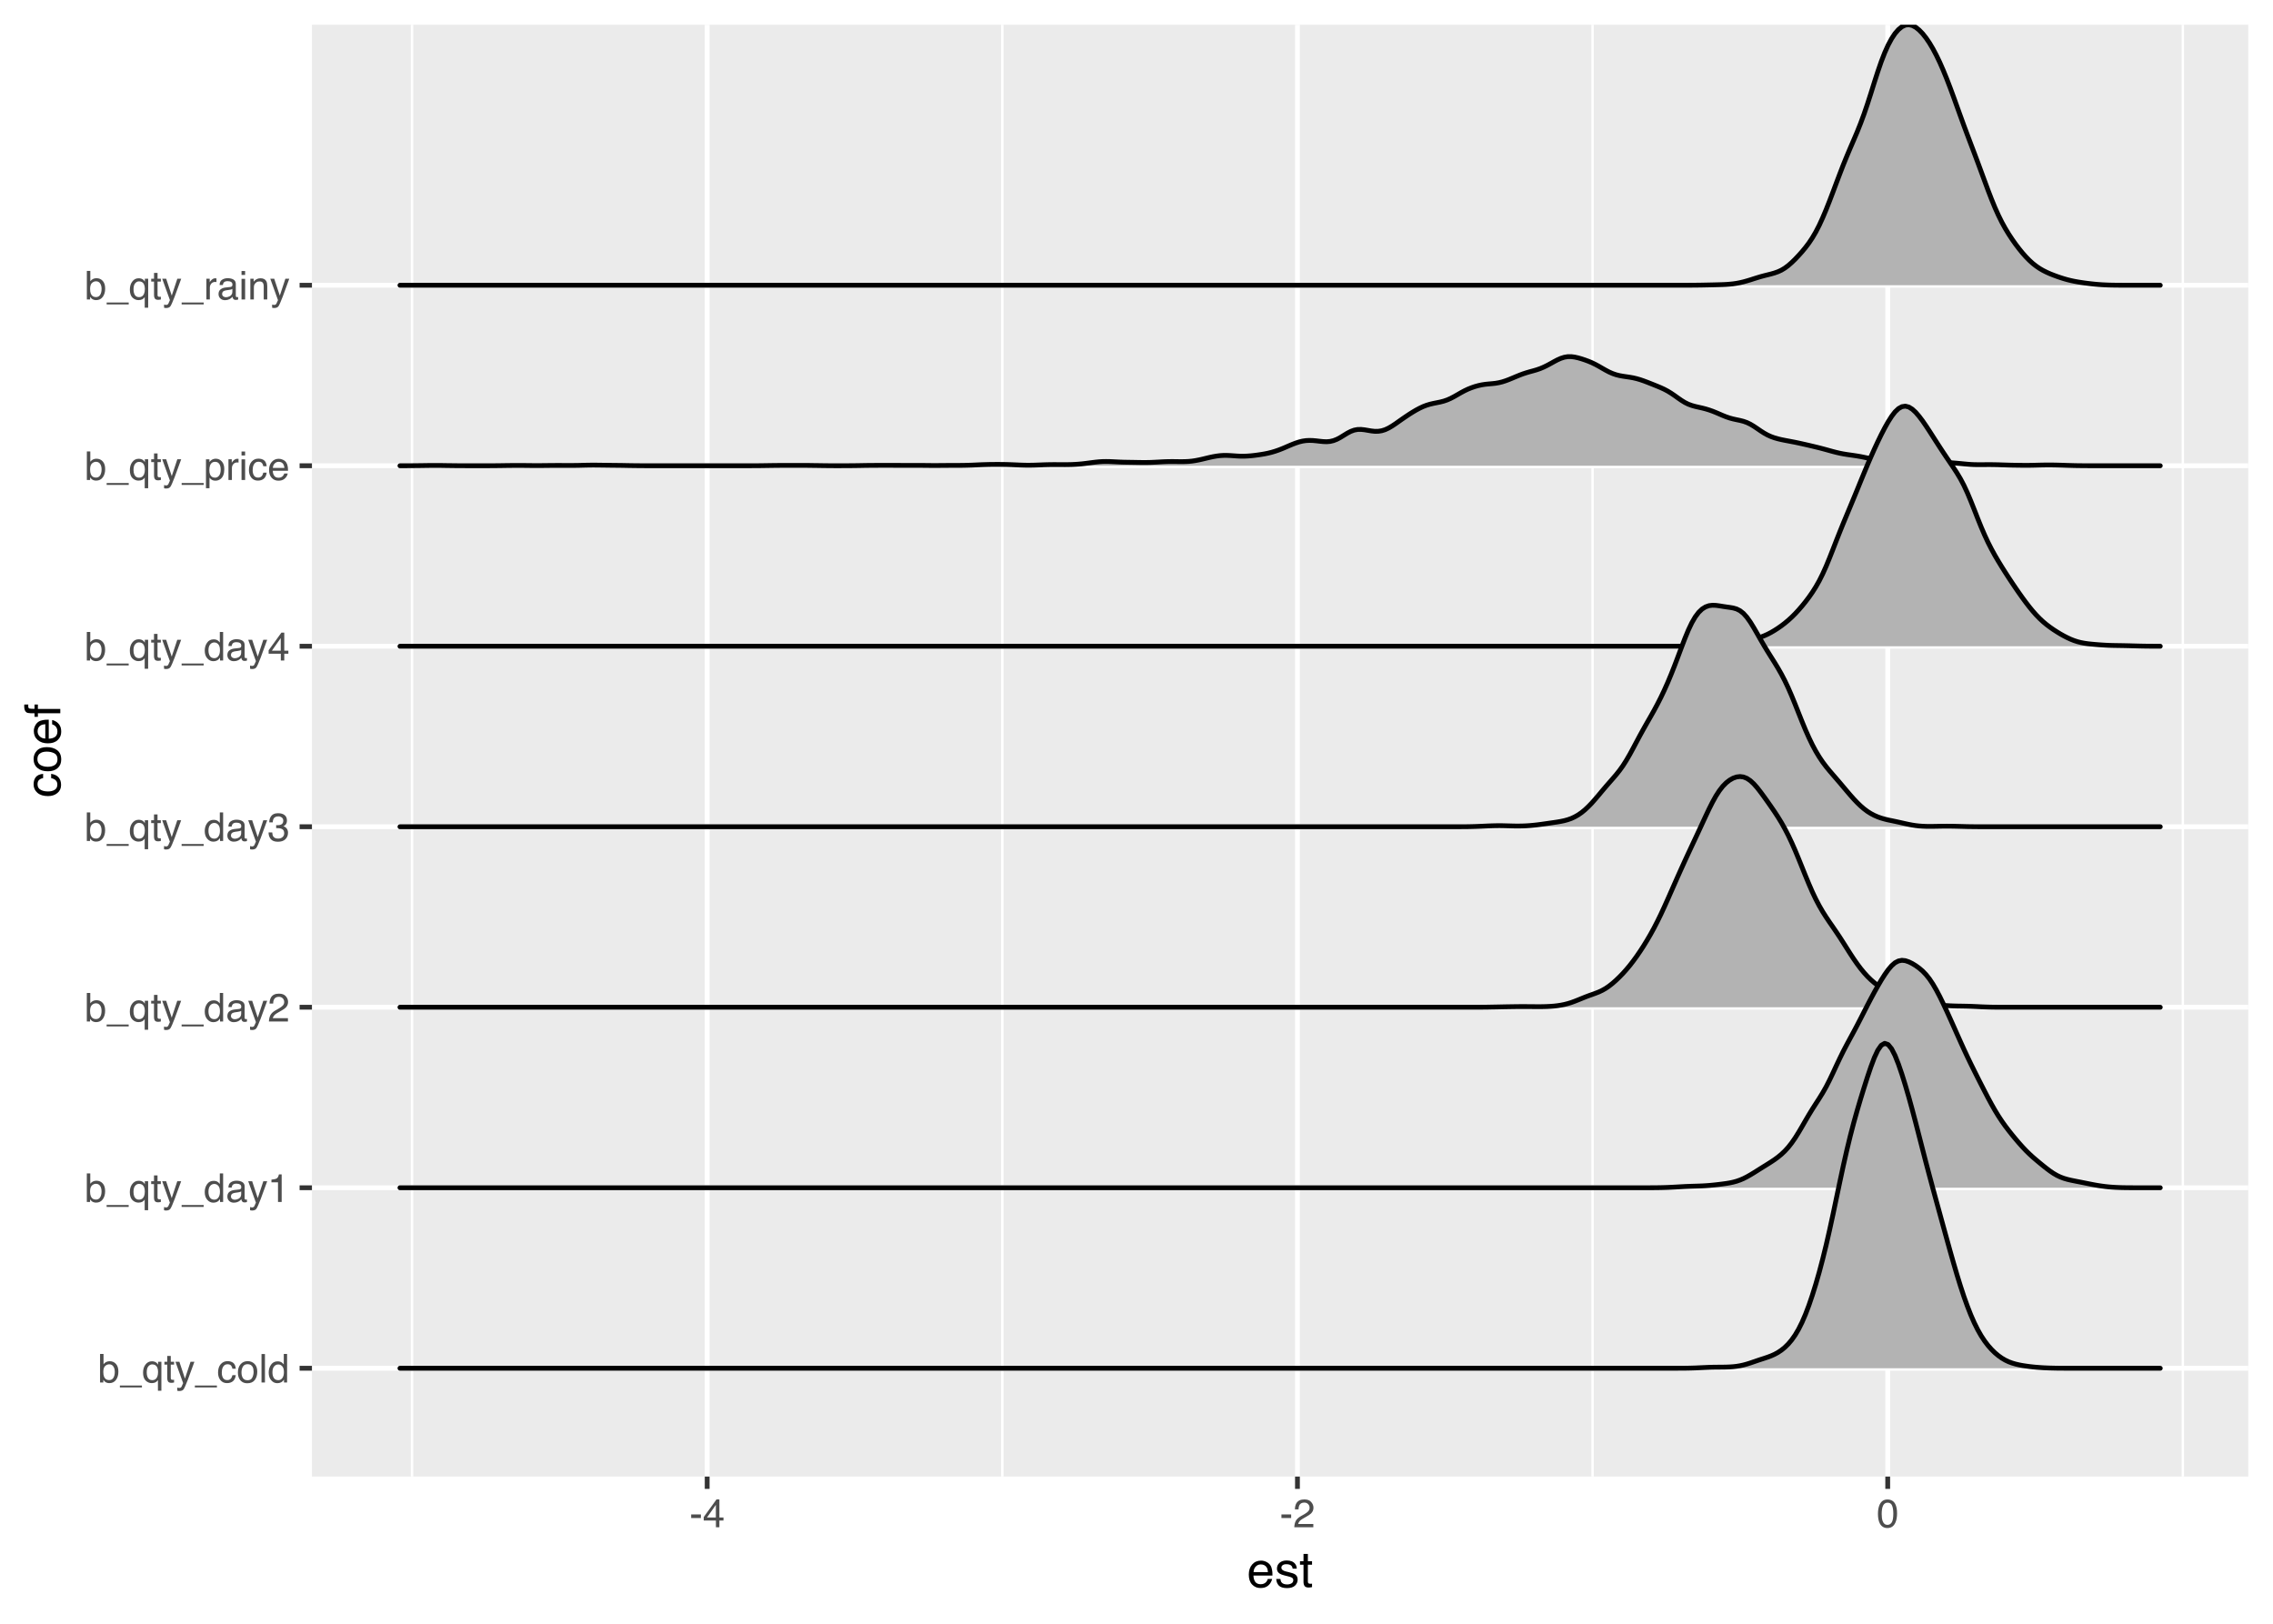 <?xml version="1.0" encoding="UTF-8"?>
<svg xmlns="http://www.w3.org/2000/svg" xmlns:xlink="http://www.w3.org/1999/xlink" width="504pt" height="360pt" viewBox="0 0 504 360" version="1.1">
<defs>
<g>
<symbol overflow="visible" id="glyph0-0">
<path style="stroke:none;" d="M 0.281 0 L 0.281 -6.312 L 5.297 -6.312 L 5.297 0 Z M 4.5 -0.797 L 4.5 -5.516 L 1.078 -5.516 L 1.078 -0.797 Z M 4.5 -0.797 "/>
</symbol>
<symbol overflow="visible" id="glyph0-1">
<path style="stroke:none;" d="M 0.5 -6.328 L 1.266 -6.328 L 1.266 -4.047 C 1.43 -4.266 1.629 -4.43 1.859 -4.547 C 2.098 -4.66 2.352 -4.719 2.625 -4.719 C 3.195 -4.719 3.66 -4.52 4.016 -4.125 C 4.379 -3.738 4.562 -3.16 4.562 -2.391 C 4.562 -1.66 4.383 -1.055 4.031 -0.578 C 3.676 -0.098 3.188 0.141 2.562 0.141 C 2.219 0.141 1.922 0.055 1.672 -0.109 C 1.535 -0.203 1.383 -0.363 1.219 -0.594 L 1.219 0 L 0.5 0 Z M 2.516 -0.531 C 2.93 -0.531 3.242 -0.695 3.453 -1.031 C 3.66 -1.363 3.766 -1.801 3.766 -2.344 C 3.766 -2.832 3.66 -3.234 3.453 -3.547 C 3.242 -3.867 2.938 -4.031 2.531 -4.031 C 2.188 -4.031 1.879 -3.898 1.609 -3.641 C 1.348 -3.379 1.219 -2.945 1.219 -2.344 C 1.219 -1.914 1.27 -1.566 1.375 -1.297 C 1.582 -0.785 1.961 -0.531 2.516 -0.531 Z M 2.516 -0.531 "/>
</symbol>
<symbol overflow="visible" id="glyph0-2">
<path style="stroke:none;" d="M 0 1.094 L 0 0.672 L 4.891 0.672 L 4.891 1.094 Z M 0 1.094 "/>
</symbol>
<symbol overflow="visible" id="glyph0-3">
<path style="stroke:none;" d="M 1.062 -2.234 C 1.062 -1.836 1.117 -1.504 1.234 -1.234 C 1.43 -0.754 1.785 -0.516 2.297 -0.516 C 2.828 -0.516 3.195 -0.77 3.406 -1.281 C 3.52 -1.551 3.578 -1.906 3.578 -2.344 C 3.578 -2.738 3.516 -3.07 3.391 -3.344 C 3.18 -3.789 2.812 -4.016 2.281 -4.016 C 1.945 -4.016 1.66 -3.867 1.422 -3.578 C 1.18 -3.297 1.062 -2.848 1.062 -2.234 Z M 2.203 -4.703 C 2.586 -4.703 2.91 -4.609 3.172 -4.422 C 3.316 -4.316 3.453 -4.16 3.578 -3.953 L 3.578 -4.594 L 4.312 -4.594 L 4.312 1.828 L 3.547 1.828 L 3.547 -0.531 C 3.41 -0.32 3.227 -0.156 3 -0.031 C 2.77 0.082 2.488 0.141 2.156 0.141 C 1.664 0.141 1.223 -0.047 0.828 -0.422 C 0.441 -0.805 0.25 -1.395 0.25 -2.188 C 0.25 -2.914 0.43 -3.516 0.797 -3.984 C 1.16 -4.461 1.629 -4.703 2.203 -4.703 Z M 2.203 -4.703 "/>
</symbol>
<symbol overflow="visible" id="glyph0-4">
<path style="stroke:none;" d="M 0.719 -5.891 L 1.5 -5.891 L 1.5 -4.594 L 2.234 -4.594 L 2.234 -3.969 L 1.5 -3.969 L 1.5 -0.969 C 1.5 -0.801 1.555 -0.691 1.672 -0.641 C 1.723 -0.609 1.82 -0.594 1.969 -0.594 C 2 -0.594 2.035 -0.594 2.078 -0.594 C 2.129 -0.594 2.18 -0.598 2.234 -0.609 L 2.234 0 C 2.148 0.02 2.055 0.035 1.953 0.047 C 1.859 0.066 1.758 0.078 1.656 0.078 C 1.289 0.078 1.039 -0.016 0.906 -0.203 C 0.781 -0.391 0.719 -0.629 0.719 -0.922 L 0.719 -3.969 L 0.094 -3.969 L 0.094 -4.594 L 0.719 -4.594 Z M 0.719 -5.891 "/>
</symbol>
<symbol overflow="visible" id="glyph0-5">
<path style="stroke:none;" d="M 3.438 -4.594 L 4.297 -4.594 C 4.18 -4.301 3.938 -3.629 3.562 -2.578 C 3.289 -1.785 3.055 -1.145 2.859 -0.656 C 2.41 0.52 2.094 1.238 1.906 1.5 C 1.727 1.758 1.414 1.891 0.969 1.891 C 0.863 1.891 0.781 1.883 0.719 1.875 C 0.664 1.863 0.594 1.848 0.5 1.828 L 0.5 1.125 C 0.633 1.156 0.734 1.176 0.797 1.188 C 0.859 1.195 0.91 1.203 0.953 1.203 C 1.098 1.203 1.203 1.176 1.266 1.125 C 1.336 1.082 1.395 1.023 1.438 0.953 C 1.457 0.93 1.508 0.812 1.594 0.594 C 1.688 0.383 1.754 0.234 1.797 0.141 L 0.094 -4.594 L 0.969 -4.594 L 2.203 -0.859 Z M 2.188 -4.719 Z M 2.188 -4.719 "/>
</symbol>
<symbol overflow="visible" id="glyph0-6">
<path style="stroke:none;" d="M 2.344 -4.734 C 2.863 -4.734 3.285 -4.609 3.609 -4.359 C 3.93 -4.109 4.125 -3.672 4.188 -3.047 L 3.438 -3.047 C 3.395 -3.336 3.289 -3.578 3.125 -3.766 C 2.957 -3.953 2.695 -4.047 2.344 -4.047 C 1.852 -4.047 1.5 -3.801 1.281 -3.312 C 1.145 -3.008 1.078 -2.629 1.078 -2.172 C 1.078 -1.703 1.172 -1.312 1.359 -1 C 1.555 -0.688 1.867 -0.531 2.297 -0.531 C 2.609 -0.531 2.859 -0.625 3.047 -0.812 C 3.234 -1.008 3.363 -1.281 3.438 -1.625 L 4.188 -1.625 C 4.102 -1.02 3.891 -0.57 3.547 -0.281 C 3.203 0 2.766 0.141 2.234 0.141 C 1.629 0.141 1.145 -0.078 0.781 -0.516 C 0.426 -0.961 0.25 -1.516 0.25 -2.172 C 0.25 -2.984 0.445 -3.613 0.844 -4.062 C 1.238 -4.508 1.738 -4.734 2.344 -4.734 Z M 2.219 -4.719 Z M 2.219 -4.719 "/>
</symbol>
<symbol overflow="visible" id="glyph0-7">
<path style="stroke:none;" d="M 2.391 -0.5 C 2.898 -0.5 3.25 -0.691 3.438 -1.078 C 3.633 -1.461 3.734 -1.895 3.734 -2.375 C 3.734 -2.801 3.664 -3.148 3.531 -3.422 C 3.312 -3.848 2.938 -4.062 2.406 -4.062 C 1.926 -4.062 1.578 -3.879 1.359 -3.516 C 1.148 -3.16 1.047 -2.727 1.047 -2.219 C 1.047 -1.727 1.148 -1.316 1.359 -0.984 C 1.578 -0.66 1.922 -0.5 2.391 -0.5 Z M 2.422 -4.734 C 3.016 -4.734 3.516 -4.535 3.922 -4.141 C 4.336 -3.742 4.547 -3.16 4.547 -2.391 C 4.547 -1.648 4.363 -1.035 4 -0.547 C 3.633 -0.066 3.07 0.172 2.312 0.172 C 1.688 0.172 1.188 -0.039 0.812 -0.469 C 0.438 -0.895 0.25 -1.473 0.25 -2.203 C 0.25 -2.973 0.445 -3.586 0.844 -4.047 C 1.238 -4.504 1.766 -4.734 2.422 -4.734 Z M 2.391 -4.719 Z M 2.391 -4.719 "/>
</symbol>
<symbol overflow="visible" id="glyph0-8">
<path style="stroke:none;" d="M 0.594 -6.312 L 1.359 -6.312 L 1.359 0 L 0.594 0 Z M 0.594 -6.312 "/>
</symbol>
<symbol overflow="visible" id="glyph0-9">
<path style="stroke:none;" d="M 1.062 -2.25 C 1.062 -1.75 1.164 -1.332 1.375 -1 C 1.582 -0.676 1.914 -0.516 2.375 -0.516 C 2.727 -0.516 3.02 -0.664 3.25 -0.969 C 3.488 -1.281 3.609 -1.723 3.609 -2.297 C 3.609 -2.879 3.488 -3.305 3.25 -3.578 C 3.008 -3.859 2.711 -4 2.359 -4 C 1.973 -4 1.66 -3.848 1.422 -3.547 C 1.18 -3.254 1.062 -2.82 1.062 -2.25 Z M 2.219 -4.688 C 2.57 -4.688 2.867 -4.609 3.109 -4.453 C 3.242 -4.367 3.398 -4.219 3.578 -4 L 3.578 -6.328 L 4.312 -6.328 L 4.312 0 L 3.625 0 L 3.625 -0.641 C 3.438 -0.359 3.219 -0.156 2.969 -0.031 C 2.727 0.094 2.453 0.156 2.141 0.156 C 1.617 0.156 1.172 -0.055 0.797 -0.484 C 0.422 -0.91 0.234 -1.484 0.234 -2.203 C 0.234 -2.867 0.406 -3.445 0.75 -3.938 C 1.094 -4.438 1.582 -4.688 2.219 -4.688 Z M 2.219 -4.688 "/>
</symbol>
<symbol overflow="visible" id="glyph0-10">
<path style="stroke:none;" d="M 1.156 -1.219 C 1.156 -1 1.238 -0.82 1.406 -0.688 C 1.57 -0.562 1.766 -0.5 1.984 -0.5 C 2.254 -0.5 2.52 -0.562 2.781 -0.688 C 3.207 -0.895 3.422 -1.238 3.422 -1.719 L 3.422 -2.344 C 3.328 -2.281 3.203 -2.227 3.047 -2.188 C 2.898 -2.145 2.754 -2.117 2.609 -2.109 L 2.141 -2.047 C 1.867 -2.004 1.66 -1.945 1.516 -1.875 C 1.273 -1.738 1.156 -1.52 1.156 -1.219 Z M 3.031 -2.781 C 3.207 -2.812 3.328 -2.891 3.391 -3.016 C 3.422 -3.078 3.438 -3.176 3.438 -3.312 C 3.438 -3.57 3.344 -3.758 3.156 -3.875 C 2.969 -4 2.703 -4.062 2.359 -4.062 C 1.953 -4.062 1.664 -3.953 1.5 -3.734 C 1.406 -3.609 1.344 -3.43 1.312 -3.203 L 0.594 -3.203 C 0.602 -3.766 0.785 -4.156 1.141 -4.375 C 1.492 -4.602 1.906 -4.719 2.375 -4.719 C 2.914 -4.719 3.352 -4.613 3.688 -4.406 C 4.02 -4.195 4.188 -3.875 4.188 -3.438 L 4.188 -0.797 C 4.188 -0.711 4.203 -0.645 4.234 -0.594 C 4.273 -0.551 4.348 -0.531 4.453 -0.531 C 4.484 -0.531 4.52 -0.531 4.562 -0.531 C 4.602 -0.531 4.648 -0.535 4.703 -0.547 L 4.703 0.016 C 4.578 0.055 4.484 0.078 4.422 0.078 C 4.359 0.086 4.273 0.094 4.172 0.094 C 3.898 0.094 3.707 0 3.594 -0.188 C 3.531 -0.281 3.484 -0.422 3.453 -0.609 C 3.297 -0.398 3.07 -0.219 2.781 -0.062 C 2.488 0.082 2.16 0.156 1.797 0.156 C 1.367 0.156 1.02 0.023 0.75 -0.234 C 0.488 -0.492 0.359 -0.816 0.359 -1.203 C 0.359 -1.629 0.488 -1.957 0.75 -2.188 C 1.02 -2.426 1.367 -2.578 1.797 -2.641 Z M 2.391 -4.719 Z M 2.391 -4.719 "/>
</symbol>
<symbol overflow="visible" id="glyph0-11">
<path style="stroke:none;" d="M 0.844 -4.359 L 0.844 -4.953 C 1.395 -5.004 1.781 -5.094 2 -5.219 C 2.227 -5.344 2.395 -5.645 2.5 -6.125 L 3.109 -6.125 L 3.109 0 L 2.297 0 L 2.297 -4.359 Z M 0.844 -4.359 "/>
</symbol>
<symbol overflow="visible" id="glyph0-12">
<path style="stroke:none;" d="M 0.281 0 C 0.301 -0.531 0.406 -0.988 0.594 -1.375 C 0.789 -1.77 1.164 -2.129 1.719 -2.453 L 2.547 -2.922 C 2.91 -3.141 3.164 -3.328 3.312 -3.484 C 3.551 -3.711 3.672 -3.984 3.672 -4.297 C 3.672 -4.648 3.562 -4.93 3.344 -5.141 C 3.133 -5.359 2.848 -5.469 2.484 -5.469 C 1.961 -5.469 1.598 -5.266 1.391 -4.859 C 1.285 -4.648 1.227 -4.352 1.219 -3.969 L 0.422 -3.969 C 0.43 -4.5 0.531 -4.938 0.719 -5.281 C 1.051 -5.875 1.645 -6.172 2.5 -6.172 C 3.195 -6.172 3.707 -5.977 4.031 -5.594 C 4.363 -5.219 4.531 -4.797 4.531 -4.328 C 4.531 -3.836 4.352 -3.414 4 -3.062 C 3.801 -2.863 3.441 -2.617 2.922 -2.328 L 2.344 -2 C 2.062 -1.844 1.836 -1.695 1.672 -1.562 C 1.391 -1.312 1.211 -1.035 1.141 -0.734 L 4.5 -0.734 L 4.5 0 Z M 0.281 0 "/>
</symbol>
<symbol overflow="visible" id="glyph0-13">
<path style="stroke:none;" d="M 2.281 0.172 C 1.551 0.172 1.02 -0.023 0.688 -0.422 C 0.363 -0.828 0.203 -1.316 0.203 -1.891 L 1.016 -1.891 C 1.047 -1.492 1.117 -1.203 1.234 -1.016 C 1.441 -0.691 1.805 -0.531 2.328 -0.531 C 2.734 -0.531 3.055 -0.641 3.297 -0.859 C 3.547 -1.078 3.672 -1.359 3.672 -1.703 C 3.672 -2.129 3.539 -2.426 3.281 -2.594 C 3.031 -2.758 2.672 -2.844 2.203 -2.844 C 2.148 -2.844 2.098 -2.844 2.047 -2.844 C 1.992 -2.844 1.941 -2.844 1.891 -2.844 L 1.891 -3.516 C 1.973 -3.516 2.039 -3.508 2.094 -3.5 C 2.145 -3.5 2.203 -3.5 2.266 -3.5 C 2.555 -3.5 2.797 -3.547 2.984 -3.641 C 3.305 -3.797 3.469 -4.082 3.469 -4.5 C 3.469 -4.801 3.359 -5.035 3.141 -5.203 C 2.922 -5.367 2.672 -5.453 2.391 -5.453 C 1.867 -5.453 1.508 -5.281 1.312 -4.938 C 1.207 -4.75 1.145 -4.477 1.125 -4.125 L 0.359 -4.125 C 0.359 -4.582 0.453 -4.973 0.641 -5.297 C 0.953 -5.867 1.504 -6.156 2.297 -6.156 C 2.93 -6.156 3.422 -6.016 3.766 -5.734 C 4.109 -5.461 4.281 -5.062 4.281 -4.531 C 4.281 -4.145 4.176 -3.836 3.969 -3.609 C 3.844 -3.461 3.68 -3.348 3.484 -3.266 C 3.805 -3.172 4.055 -3 4.234 -2.75 C 4.422 -2.5 4.516 -2.191 4.516 -1.828 C 4.516 -1.234 4.316 -0.75 3.922 -0.375 C 3.535 -0.008 2.988 0.172 2.281 0.172 Z M 2.281 0.172 "/>
</symbol>
<symbol overflow="visible" id="glyph0-14">
<path style="stroke:none;" d="M 2.906 -2.172 L 2.906 -4.969 L 0.938 -2.172 Z M 2.922 0 L 2.922 -1.5 L 0.219 -1.5 L 0.219 -2.266 L 3.047 -6.172 L 3.688 -6.172 L 3.688 -2.172 L 4.594 -2.172 L 4.594 -1.5 L 3.688 -1.5 L 3.688 0 Z M 2.922 0 "/>
</symbol>
<symbol overflow="visible" id="glyph0-15">
<path style="stroke:none;" d="M 2.516 -0.516 C 2.867 -0.516 3.164 -0.664 3.406 -0.969 C 3.645 -1.27 3.766 -1.723 3.766 -2.328 C 3.766 -2.691 3.711 -3.004 3.609 -3.266 C 3.41 -3.773 3.047 -4.031 2.516 -4.031 C 1.973 -4.031 1.602 -3.766 1.406 -3.234 C 1.301 -2.941 1.25 -2.578 1.25 -2.141 C 1.25 -1.785 1.301 -1.484 1.406 -1.234 C 1.602 -0.754 1.973 -0.516 2.516 -0.516 Z M 0.5 -4.578 L 1.266 -4.578 L 1.266 -3.969 C 1.41 -4.176 1.578 -4.336 1.766 -4.453 C 2.023 -4.629 2.332 -4.719 2.688 -4.719 C 3.207 -4.719 3.648 -4.516 4.016 -4.109 C 4.379 -3.711 4.562 -3.145 4.562 -2.406 C 4.562 -1.395 4.297 -0.676 3.766 -0.25 C 3.43 0.02 3.047 0.156 2.609 0.156 C 2.266 0.156 1.973 0.078 1.734 -0.078 C 1.598 -0.16 1.445 -0.305 1.281 -0.516 L 1.281 1.828 L 0.5 1.828 Z M 0.5 -4.578 "/>
</symbol>
<symbol overflow="visible" id="glyph0-16">
<path style="stroke:none;" d="M 0.594 -4.594 L 1.328 -4.594 L 1.328 -3.812 C 1.379 -3.957 1.523 -4.141 1.766 -4.359 C 2.004 -4.586 2.273 -4.703 2.578 -4.703 C 2.586 -4.703 2.609 -4.695 2.641 -4.688 C 2.68 -4.688 2.742 -4.688 2.828 -4.688 L 2.828 -3.859 C 2.773 -3.867 2.727 -3.875 2.688 -3.875 C 2.656 -3.883 2.617 -3.891 2.578 -3.891 C 2.18 -3.891 1.879 -3.766 1.672 -3.516 C 1.461 -3.266 1.359 -2.973 1.359 -2.641 L 1.359 0 L 0.594 0 Z M 0.594 -4.594 "/>
</symbol>
<symbol overflow="visible" id="glyph0-17">
<path style="stroke:none;" d="M 0.562 -4.578 L 1.359 -4.578 L 1.359 0 L 0.562 0 Z M 0.562 -6.312 L 1.359 -6.312 L 1.359 -5.438 L 0.562 -5.438 Z M 0.562 -6.312 "/>
</symbol>
<symbol overflow="visible" id="glyph0-18">
<path style="stroke:none;" d="M 2.484 -4.703 C 2.805 -4.703 3.117 -4.625 3.422 -4.469 C 3.734 -4.32 3.969 -4.125 4.125 -3.875 C 4.281 -3.645 4.383 -3.375 4.438 -3.062 C 4.488 -2.852 4.516 -2.516 4.516 -2.047 L 1.141 -2.047 C 1.148 -1.586 1.258 -1.211 1.469 -0.922 C 1.676 -0.641 1.992 -0.5 2.422 -0.5 C 2.828 -0.5 3.148 -0.633 3.391 -0.906 C 3.523 -1.062 3.625 -1.238 3.688 -1.438 L 4.453 -1.438 C 4.43 -1.27 4.363 -1.082 4.25 -0.875 C 4.133 -0.664 4.004 -0.5 3.859 -0.375 C 3.629 -0.145 3.344 0.008 3 0.094 C 2.812 0.133 2.598 0.156 2.359 0.156 C 1.785 0.156 1.301 -0.051 0.906 -0.469 C 0.508 -0.883 0.312 -1.469 0.312 -2.219 C 0.312 -2.945 0.508 -3.539 0.906 -4 C 1.312 -4.469 1.836 -4.703 2.484 -4.703 Z M 3.719 -2.672 C 3.688 -3.004 3.613 -3.27 3.5 -3.469 C 3.281 -3.844 2.926 -4.031 2.438 -4.031 C 2.082 -4.031 1.785 -3.898 1.547 -3.641 C 1.305 -3.391 1.176 -3.066 1.156 -2.672 Z M 2.406 -4.719 Z M 2.406 -4.719 "/>
</symbol>
<symbol overflow="visible" id="glyph0-19">
<path style="stroke:none;" d="M 0.562 -4.594 L 1.297 -4.594 L 1.297 -3.953 C 1.516 -4.211 1.742 -4.398 1.984 -4.516 C 2.234 -4.641 2.508 -4.703 2.812 -4.703 C 3.457 -4.703 3.895 -4.473 4.125 -4.016 C 4.25 -3.766 4.312 -3.41 4.312 -2.953 L 4.312 0 L 3.531 0 L 3.531 -2.906 C 3.531 -3.176 3.488 -3.398 3.406 -3.578 C 3.27 -3.859 3.02 -4 2.656 -4 C 2.477 -4 2.328 -3.984 2.203 -3.953 C 1.992 -3.891 1.812 -3.766 1.656 -3.578 C 1.52 -3.422 1.43 -3.258 1.391 -3.094 C 1.359 -2.938 1.344 -2.707 1.344 -2.406 L 1.344 0 L 0.562 0 Z M 2.391 -4.719 Z M 2.391 -4.719 "/>
</symbol>
<symbol overflow="visible" id="glyph0-20">
<path style="stroke:none;" d="M 0.359 -2.844 L 2.516 -2.844 L 2.516 -2.047 L 0.359 -2.047 Z M 0.359 -2.844 "/>
</symbol>
<symbol overflow="visible" id="glyph0-21">
<path style="stroke:none;" d="M 2.375 -6.156 C 3.176 -6.156 3.754 -5.828 4.109 -5.172 C 4.379 -4.66 4.516 -3.961 4.516 -3.078 C 4.516 -2.242 4.391 -1.555 4.141 -1.016 C 3.785 -0.223 3.195 0.172 2.375 0.172 C 1.633 0.172 1.082 -0.148 0.719 -0.797 C 0.426 -1.328 0.281 -2.047 0.281 -2.953 C 0.281 -3.648 0.367 -4.25 0.547 -4.75 C 0.879 -5.688 1.488 -6.156 2.375 -6.156 Z M 2.375 -0.531 C 2.77 -0.531 3.086 -0.707 3.328 -1.062 C 3.566 -1.426 3.688 -2.086 3.688 -3.047 C 3.688 -3.754 3.598 -4.332 3.422 -4.781 C 3.254 -5.227 2.922 -5.453 2.422 -5.453 C 1.973 -5.453 1.641 -5.238 1.422 -4.812 C 1.211 -4.383 1.109 -3.754 1.109 -2.922 C 1.109 -2.297 1.176 -1.789 1.312 -1.406 C 1.52 -0.82 1.875 -0.531 2.375 -0.531 Z M 2.375 -0.531 "/>
</symbol>
<symbol overflow="visible" id="glyph1-0">
<path style="stroke:none;" d="M 0.359 0 L 0.359 -7.891 L 6.625 -7.891 L 6.625 0 Z M 5.625 -0.984 L 5.625 -6.906 L 1.344 -6.906 L 1.344 -0.984 Z M 5.625 -0.984 "/>
</symbol>
<symbol overflow="visible" id="glyph1-1">
<path style="stroke:none;" d="M 3.109 -5.875 C 3.516 -5.875 3.906 -5.781 4.281 -5.594 C 4.664 -5.406 4.961 -5.156 5.172 -4.844 C 5.359 -4.562 5.484 -4.223 5.547 -3.828 C 5.609 -3.566 5.641 -3.145 5.641 -2.562 L 1.422 -2.562 C 1.441 -1.977 1.578 -1.508 1.828 -1.156 C 2.086 -0.812 2.488 -0.641 3.031 -0.641 C 3.539 -0.641 3.945 -0.805 4.25 -1.141 C 4.414 -1.328 4.535 -1.551 4.609 -1.812 L 5.562 -1.812 C 5.531 -1.594 5.441 -1.352 5.297 -1.094 C 5.16 -0.832 5.004 -0.625 4.828 -0.469 C 4.535 -0.176 4.176 0.02 3.75 0.125 C 3.508 0.176 3.242 0.203 2.953 0.203 C 2.234 0.203 1.625 -0.055 1.125 -0.578 C 0.633 -1.098 0.391 -1.828 0.391 -2.766 C 0.391 -3.691 0.641 -4.441 1.141 -5.016 C 1.641 -5.586 2.297 -5.875 3.109 -5.875 Z M 4.641 -3.328 C 4.609 -3.754 4.52 -4.094 4.375 -4.344 C 4.102 -4.801 3.66 -5.031 3.047 -5.031 C 2.598 -5.031 2.223 -4.867 1.922 -4.547 C 1.629 -4.234 1.473 -3.828 1.453 -3.328 Z M 3.016 -5.891 Z M 3.016 -5.891 "/>
</symbol>
<symbol overflow="visible" id="glyph1-2">
<path style="stroke:none;" d="M 1.281 -1.812 C 1.312 -1.488 1.395 -1.238 1.531 -1.062 C 1.77 -0.75 2.191 -0.594 2.797 -0.594 C 3.148 -0.594 3.461 -0.672 3.734 -0.828 C 4.004 -0.984 4.141 -1.223 4.141 -1.547 C 4.141 -1.797 4.031 -1.984 3.812 -2.109 C 3.676 -2.191 3.398 -2.285 2.984 -2.391 L 2.219 -2.578 C 1.727 -2.703 1.367 -2.836 1.141 -2.984 C 0.723 -3.254 0.516 -3.617 0.516 -4.078 C 0.516 -4.617 0.707 -5.055 1.094 -5.391 C 1.488 -5.734 2.02 -5.906 2.688 -5.906 C 3.551 -5.906 4.176 -5.648 4.562 -5.141 C 4.801 -4.816 4.914 -4.469 4.906 -4.094 L 4 -4.094 C 3.977 -4.312 3.898 -4.508 3.766 -4.688 C 3.547 -4.945 3.16 -5.078 2.609 -5.078 C 2.242 -5.078 1.969 -5.004 1.781 -4.859 C 1.594 -4.723 1.5 -4.539 1.5 -4.312 C 1.5 -4.062 1.625 -3.863 1.875 -3.719 C 2.008 -3.625 2.219 -3.539 2.5 -3.469 L 3.141 -3.312 C 3.836 -3.145 4.301 -2.984 4.531 -2.828 C 4.914 -2.578 5.109 -2.191 5.109 -1.672 C 5.109 -1.148 4.91 -0.703 4.516 -0.328 C 4.129 0.035 3.539 0.219 2.75 0.219 C 1.895 0.219 1.285 0.023 0.922 -0.359 C 0.566 -0.754 0.379 -1.238 0.359 -1.812 Z M 2.719 -5.891 Z M 2.719 -5.891 "/>
</symbol>
<symbol overflow="visible" id="glyph1-3">
<path style="stroke:none;" d="M 0.906 -7.359 L 1.875 -7.359 L 1.875 -5.75 L 2.797 -5.75 L 2.797 -4.969 L 1.875 -4.969 L 1.875 -1.203 C 1.875 -1.004 1.941 -0.875 2.078 -0.812 C 2.16 -0.77 2.285 -0.75 2.453 -0.75 C 2.504 -0.75 2.555 -0.75 2.609 -0.75 C 2.66 -0.75 2.723 -0.754 2.797 -0.766 L 2.797 0 C 2.68 0.031 2.562 0.051 2.438 0.062 C 2.32 0.082 2.195 0.094 2.062 0.094 C 1.613 0.094 1.305 -0.02 1.141 -0.25 C 0.984 -0.488 0.906 -0.789 0.906 -1.156 L 0.906 -4.969 L 0.125 -4.969 L 0.125 -5.75 L 0.906 -5.75 Z M 0.906 -7.359 "/>
</symbol>
<symbol overflow="visible" id="glyph2-0">
<path style="stroke:none;" d="M 0 -0.359 L -7.891 -0.359 L -7.891 -6.625 L 0 -6.625 Z M -0.984 -5.625 L -6.906 -5.625 L -6.906 -1.344 L -0.984 -1.344 Z M -0.984 -5.625 "/>
</symbol>
<symbol overflow="visible" id="glyph2-1">
<path style="stroke:none;" d="M -5.922 -2.922 C -5.922 -3.578 -5.758 -4.109 -5.438 -4.516 C -5.125 -4.922 -4.582 -5.164 -3.812 -5.25 L -3.812 -4.297 C -4.164 -4.242 -4.457 -4.113 -4.688 -3.906 C -4.926 -3.707 -5.047 -3.379 -5.047 -2.922 C -5.047 -2.305 -4.75 -1.867 -4.156 -1.609 C -3.758 -1.43 -3.273 -1.344 -2.703 -1.344 C -2.129 -1.344 -1.645 -1.461 -1.25 -1.703 C -0.852 -1.953 -0.656 -2.336 -0.656 -2.859 C -0.656 -3.266 -0.773 -3.582 -1.016 -3.812 C -1.266 -4.051 -1.602 -4.211 -2.031 -4.297 L -2.031 -5.25 C -1.27 -5.133 -0.711 -4.863 -0.359 -4.438 C -0.004 -4.008 0.172 -3.457 0.172 -2.781 C 0.172 -2.031 -0.102 -1.43 -0.656 -0.984 C -1.207 -0.535 -1.895 -0.312 -2.719 -0.312 C -3.727 -0.312 -4.516 -0.555 -5.078 -1.047 C -5.641 -1.535 -5.922 -2.16 -5.922 -2.922 Z M -5.891 -2.781 Z M -5.891 -2.781 "/>
</symbol>
<symbol overflow="visible" id="glyph2-2">
<path style="stroke:none;" d="M -0.625 -2.984 C -0.625 -3.629 -0.863 -4.07 -1.344 -4.312 C -1.832 -4.551 -2.375 -4.672 -2.969 -4.672 C -3.508 -4.672 -3.945 -4.582 -4.281 -4.406 C -4.812 -4.133 -5.078 -3.664 -5.078 -3 C -5.078 -2.406 -4.848 -1.973 -4.391 -1.703 C -3.941 -1.441 -3.398 -1.312 -2.766 -1.312 C -2.148 -1.312 -1.641 -1.441 -1.234 -1.703 C -0.828 -1.973 -0.625 -2.398 -0.625 -2.984 Z M -5.922 -3.031 C -5.922 -3.77 -5.672 -4.395 -5.172 -4.906 C -4.68 -5.414 -3.957 -5.672 -3 -5.672 C -2.07 -5.672 -1.305 -5.445 -0.703 -5 C -0.098 -4.551 0.203 -3.852 0.203 -2.906 C 0.203 -2.113 -0.062 -1.484 -0.594 -1.016 C -1.125 -0.547 -1.844 -0.312 -2.75 -0.312 C -3.719 -0.312 -4.488 -0.555 -5.062 -1.047 C -5.633 -1.535 -5.922 -2.195 -5.922 -3.031 Z M -5.891 -3 Z M -5.891 -3 "/>
</symbol>
<symbol overflow="visible" id="glyph2-3">
<path style="stroke:none;" d="M -5.875 -3.109 C -5.875 -3.516 -5.781 -3.906 -5.594 -4.281 C -5.406 -4.664 -5.156 -4.961 -4.844 -5.172 C -4.562 -5.359 -4.223 -5.484 -3.828 -5.547 C -3.566 -5.609 -3.145 -5.641 -2.562 -5.641 L -2.562 -1.422 C -1.977 -1.441 -1.508 -1.578 -1.156 -1.828 C -0.812 -2.086 -0.641 -2.488 -0.641 -3.031 C -0.641 -3.539 -0.805 -3.945 -1.141 -4.25 C -1.328 -4.414 -1.551 -4.535 -1.812 -4.609 L -1.812 -5.562 C -1.594 -5.531 -1.352 -5.441 -1.094 -5.297 C -0.832 -5.16 -0.625 -5.004 -0.469 -4.828 C -0.176 -4.535 0.02 -4.176 0.125 -3.75 C 0.176 -3.508 0.203 -3.242 0.203 -2.953 C 0.203 -2.234 -0.055 -1.625 -0.578 -1.125 C -1.098 -0.633 -1.828 -0.391 -2.766 -0.391 C -3.691 -0.391 -4.441 -0.641 -5.016 -1.141 C -5.586 -1.641 -5.875 -2.297 -5.875 -3.109 Z M -3.328 -4.641 C -3.754 -4.609 -4.094 -4.52 -4.344 -4.375 C -4.801 -4.102 -5.031 -3.66 -5.031 -3.047 C -5.031 -2.598 -4.867 -2.223 -4.547 -1.922 C -4.234 -1.629 -3.828 -1.473 -3.328 -1.453 Z M -5.891 -3.016 Z M -5.891 -3.016 "/>
</symbol>
<symbol overflow="visible" id="glyph2-4">
<path style="stroke:none;" d="M -6.625 -0.953 C -7.031 -0.961 -7.328 -1.031 -7.516 -1.156 C -7.836 -1.383 -8 -1.82 -8 -2.469 C -8 -2.531 -8 -2.594 -8 -2.656 C -8 -2.719 -7.992 -2.789 -7.984 -2.875 L -7.094 -2.875 C -7.102 -2.77 -7.109 -2.695 -7.109 -2.656 C -7.109 -2.613 -7.109 -2.57 -7.109 -2.531 C -7.109 -2.238 -7.031 -2.062 -6.875 -2 C -6.727 -1.945 -6.344 -1.922 -5.719 -1.922 L -5.719 -2.875 L -4.969 -2.875 L -4.969 -1.906 L 0 -1.906 L 0 -0.953 L -4.969 -0.953 L -4.969 -0.156 L -5.719 -0.156 L -5.719 -0.953 Z M -6.625 -0.953 "/>
</symbol>
</g>
<clipPath id="clip1">
  <path d="M 69.168 5.48 L 499 5.48 L 499 328 L 69.168 328 Z M 69.168 5.48 "/>
</clipPath>
<clipPath id="clip2">
  <path d="M 91 5.48 L 92 5.48 L 92 328 L 91 328 Z M 91 5.48 "/>
</clipPath>
<clipPath id="clip3">
  <path d="M 221 5.48 L 223 5.48 L 223 328 L 221 328 Z M 221 5.48 "/>
</clipPath>
<clipPath id="clip4">
  <path d="M 352 5.48 L 354 5.48 L 354 328 L 352 328 Z M 352 5.48 "/>
</clipPath>
<clipPath id="clip5">
  <path d="M 483 5.48 L 485 5.48 L 485 328 L 483 328 Z M 483 5.48 "/>
</clipPath>
<clipPath id="clip6">
  <path d="M 69.168 302 L 499.52 302 L 499.52 304 L 69.168 304 Z M 69.168 302 "/>
</clipPath>
<clipPath id="clip7">
  <path d="M 69.168 262 L 499.52 262 L 499.52 264 L 69.168 264 Z M 69.168 262 "/>
</clipPath>
<clipPath id="clip8">
  <path d="M 69.168 222 L 499.52 222 L 499.52 224 L 69.168 224 Z M 69.168 222 "/>
</clipPath>
<clipPath id="clip9">
  <path d="M 69.168 182 L 499.52 182 L 499.52 184 L 69.168 184 Z M 69.168 182 "/>
</clipPath>
<clipPath id="clip10">
  <path d="M 69.168 142 L 499.52 142 L 499.52 144 L 69.168 144 Z M 69.168 142 "/>
</clipPath>
<clipPath id="clip11">
  <path d="M 69.168 102 L 499.52 102 L 499.52 104 L 69.168 104 Z M 69.168 102 "/>
</clipPath>
<clipPath id="clip12">
  <path d="M 69.168 62 L 499.52 62 L 499.52 64 L 69.168 64 Z M 69.168 62 "/>
</clipPath>
<clipPath id="clip13">
  <path d="M 156 5.48 L 158 5.48 L 158 328 L 156 328 Z M 156 5.48 "/>
</clipPath>
<clipPath id="clip14">
  <path d="M 287 5.48 L 289 5.48 L 289 328 L 287 328 Z M 287 5.48 "/>
</clipPath>
<clipPath id="clip15">
  <path d="M 418 5.48 L 420 5.48 L 420 328 L 418 328 Z M 418 5.48 "/>
</clipPath>
<clipPath id="clip16">
  <path d="M 88 5.48 L 480 5.48 L 480 64 L 88 64 Z M 88 5.48 "/>
</clipPath>
</defs>
<g id="surface26">
<rect x="0" y="0" width="504" height="360" style="fill:rgb(100%,100%,100%);fill-opacity:1;stroke:none;"/>
<rect x="0" y="0" width="504" height="360" style="fill:rgb(100%,100%,100%);fill-opacity:1;stroke:none;"/>
<path style="fill:none;stroke-width:1.067;stroke-linecap:round;stroke-linejoin:round;stroke:rgb(100%,100%,100%);stroke-opacity:1;stroke-miterlimit:10;" d="M 0 360 L 504 360 L 504 0 L 0 0 Z M 0 360 "/>
<g clip-path="url(#clip1)" clip-rule="nonzero">
<path style=" stroke:none;fill-rule:nonzero;fill:rgb(92.157%,92.157%,92.157%);fill-opacity:1;" d="M 69.168 327.367 L 498.52 327.367 L 498.52 5.48 L 69.168 5.48 Z M 69.168 327.367 "/>
</g>
<g clip-path="url(#clip2)" clip-rule="nonzero">
<path style="fill:none;stroke-width:0.533;stroke-linecap:butt;stroke-linejoin:round;stroke:rgb(100%,100%,100%);stroke-opacity:1;stroke-miterlimit:10;" d="M 91.363 327.367 L 91.363 5.48 "/>
</g>
<g clip-path="url(#clip3)" clip-rule="nonzero">
<path style="fill:none;stroke-width:0.533;stroke-linecap:butt;stroke-linejoin:round;stroke:rgb(100%,100%,100%);stroke-opacity:1;stroke-miterlimit:10;" d="M 222.246 327.367 L 222.246 5.48 "/>
</g>
<g clip-path="url(#clip4)" clip-rule="nonzero">
<path style="fill:none;stroke-width:0.533;stroke-linecap:butt;stroke-linejoin:round;stroke:rgb(100%,100%,100%);stroke-opacity:1;stroke-miterlimit:10;" d="M 353.129 327.367 L 353.129 5.48 "/>
</g>
<g clip-path="url(#clip5)" clip-rule="nonzero">
<path style="fill:none;stroke-width:0.533;stroke-linecap:butt;stroke-linejoin:round;stroke:rgb(100%,100%,100%);stroke-opacity:1;stroke-miterlimit:10;" d="M 484.012 327.367 L 484.012 5.48 "/>
</g>
<g clip-path="url(#clip6)" clip-rule="nonzero">
<path style="fill:none;stroke-width:1.067;stroke-linecap:butt;stroke-linejoin:round;stroke:rgb(100%,100%,100%);stroke-opacity:1;stroke-miterlimit:10;" d="M 69.168 303.355 L 498.52 303.355 "/>
</g>
<g clip-path="url(#clip7)" clip-rule="nonzero">
<path style="fill:none;stroke-width:1.067;stroke-linecap:butt;stroke-linejoin:round;stroke:rgb(100%,100%,100%);stroke-opacity:1;stroke-miterlimit:10;" d="M 69.168 263.336 L 498.52 263.336 "/>
</g>
<g clip-path="url(#clip8)" clip-rule="nonzero">
<path style="fill:none;stroke-width:1.067;stroke-linecap:butt;stroke-linejoin:round;stroke:rgb(100%,100%,100%);stroke-opacity:1;stroke-miterlimit:10;" d="M 69.168 223.316 L 498.52 223.316 "/>
</g>
<g clip-path="url(#clip9)" clip-rule="nonzero">
<path style="fill:none;stroke-width:1.067;stroke-linecap:butt;stroke-linejoin:round;stroke:rgb(100%,100%,100%);stroke-opacity:1;stroke-miterlimit:10;" d="M 69.168 183.297 L 498.52 183.297 "/>
</g>
<g clip-path="url(#clip10)" clip-rule="nonzero">
<path style="fill:none;stroke-width:1.067;stroke-linecap:butt;stroke-linejoin:round;stroke:rgb(100%,100%,100%);stroke-opacity:1;stroke-miterlimit:10;" d="M 69.168 143.281 L 498.52 143.281 "/>
</g>
<g clip-path="url(#clip11)" clip-rule="nonzero">
<path style="fill:none;stroke-width:1.067;stroke-linecap:butt;stroke-linejoin:round;stroke:rgb(100%,100%,100%);stroke-opacity:1;stroke-miterlimit:10;" d="M 69.168 103.262 L 498.52 103.262 "/>
</g>
<g clip-path="url(#clip12)" clip-rule="nonzero">
<path style="fill:none;stroke-width:1.067;stroke-linecap:butt;stroke-linejoin:round;stroke:rgb(100%,100%,100%);stroke-opacity:1;stroke-miterlimit:10;" d="M 69.168 63.242 L 498.52 63.242 "/>
</g>
<g clip-path="url(#clip13)" clip-rule="nonzero">
<path style="fill:none;stroke-width:1.067;stroke-linecap:butt;stroke-linejoin:round;stroke:rgb(100%,100%,100%);stroke-opacity:1;stroke-miterlimit:10;" d="M 156.805 327.367 L 156.805 5.48 "/>
</g>
<g clip-path="url(#clip14)" clip-rule="nonzero">
<path style="fill:none;stroke-width:1.067;stroke-linecap:butt;stroke-linejoin:round;stroke:rgb(100%,100%,100%);stroke-opacity:1;stroke-miterlimit:10;" d="M 287.688 327.367 L 287.688 5.48 "/>
</g>
<g clip-path="url(#clip15)" clip-rule="nonzero">
<path style="fill:none;stroke-width:1.067;stroke-linecap:butt;stroke-linejoin:round;stroke:rgb(100%,100%,100%);stroke-opacity:1;stroke-miterlimit:10;" d="M 418.57 327.367 L 418.57 5.48 "/>
</g>
<g clip-path="url(#clip16)" clip-rule="nonzero">
<path style=" stroke:none;fill-rule:nonzero;fill:rgb(70.196%,70.196%,70.196%);fill-opacity:1;" d="M 88.684 63.242 L 372.832 63.242 L 373.594 63.238 L 374.359 63.238 L 375.125 63.234 L 375.887 63.227 L 376.652 63.219 L 377.414 63.207 L 378.18 63.191 L 378.941 63.176 L 379.707 63.16 L 380.469 63.141 L 381.234 63.121 L 381.996 63.098 L 382.762 63.062 L 383.523 63.004 L 384.289 62.926 L 385.055 62.816 L 385.816 62.668 L 386.582 62.488 L 387.344 62.277 L 388.109 62.047 L 388.871 61.801 L 389.637 61.562 L 390.398 61.332 L 391.164 61.125 L 391.926 60.934 L 392.691 60.742 L 393.457 60.523 L 394.219 60.254 L 394.984 59.902 L 395.746 59.445 L 396.512 58.879 L 397.273 58.211 L 398.039 57.469 L 398.801 56.664 L 399.566 55.809 L 400.328 54.887 L 401.094 53.875 L 401.855 52.734 L 402.621 51.43 L 403.387 49.945 L 404.148 48.285 L 404.914 46.473 L 405.676 44.543 L 406.441 42.539 L 407.203 40.504 L 407.969 38.488 L 408.73 36.523 L 409.496 34.641 L 410.258 32.832 L 411.023 31.062 L 411.789 29.266 L 412.551 27.359 L 413.316 25.293 L 414.078 23.055 L 414.844 20.676 L 415.605 18.25 L 416.371 15.879 L 417.133 13.672 L 417.898 11.699 L 418.66 10 L 419.426 8.582 L 420.188 7.43 L 420.953 6.551 L 421.719 5.926 L 422.48 5.57 L 423.246 5.48 L 424.008 5.648 L 424.773 6.047 L 425.535 6.656 L 426.301 7.445 L 427.062 8.406 L 427.828 9.527 L 428.59 10.812 L 429.355 12.254 L 430.121 13.848 L 430.883 15.586 L 431.648 17.457 L 432.41 19.441 L 433.176 21.512 L 433.938 23.633 L 434.703 25.754 L 435.465 27.848 L 436.23 29.898 L 436.992 31.914 L 437.758 33.93 L 438.52 35.965 L 439.285 38.031 L 440.051 40.109 L 440.812 42.168 L 441.578 44.152 L 442.34 46.012 L 443.105 47.715 L 443.867 49.254 L 444.633 50.641 L 445.395 51.898 L 446.16 53.059 L 446.922 54.141 L 447.688 55.148 L 448.453 56.09 L 449.215 56.949 L 449.98 57.727 L 450.742 58.418 L 451.508 59.016 L 452.27 59.535 L 453.035 59.977 L 453.797 60.359 L 454.562 60.699 L 455.324 61 L 456.09 61.285 L 456.852 61.547 L 457.617 61.789 L 458.383 62.008 L 459.145 62.195 L 459.91 62.359 L 460.672 62.5 L 461.438 62.621 L 462.199 62.734 L 462.965 62.832 L 463.727 62.922 L 464.492 63.004 L 465.254 63.07 L 466.02 63.125 L 466.785 63.164 L 467.547 63.195 L 468.312 63.215 L 469.074 63.227 L 469.84 63.234 L 470.602 63.238 L 471.367 63.242 L 479.004 63.242 Z M 88.684 63.242 "/>
<path style="fill:none;stroke-width:1.067;stroke-linecap:round;stroke-linejoin:round;stroke:rgb(0%,0%,0%);stroke-opacity:1;stroke-miterlimit:10;" d="M 88.684 63.242 L 372.832 63.242 L 373.594 63.238 L 374.359 63.238 L 375.125 63.234 L 375.887 63.227 L 376.652 63.219 L 377.414 63.207 L 378.18 63.191 L 378.941 63.176 L 379.707 63.16 L 380.469 63.141 L 381.234 63.121 L 381.996 63.098 L 382.762 63.062 L 383.523 63.004 L 384.289 62.926 L 385.055 62.816 L 385.816 62.668 L 386.582 62.488 L 387.344 62.277 L 388.109 62.047 L 388.871 61.801 L 389.637 61.562 L 390.398 61.332 L 391.164 61.125 L 391.926 60.934 L 392.691 60.742 L 393.457 60.523 L 394.219 60.254 L 394.984 59.902 L 395.746 59.445 L 396.512 58.879 L 397.273 58.211 L 398.039 57.469 L 398.801 56.664 L 399.566 55.809 L 400.328 54.887 L 401.094 53.875 L 401.855 52.734 L 402.621 51.43 L 403.387 49.945 L 404.148 48.285 L 404.914 46.473 L 405.676 44.543 L 406.441 42.539 L 407.203 40.504 L 407.969 38.488 L 408.73 36.523 L 409.496 34.641 L 410.258 32.832 L 411.023 31.062 L 411.789 29.266 L 412.551 27.359 L 413.316 25.293 L 414.078 23.055 L 414.844 20.676 L 415.605 18.25 L 416.371 15.879 L 417.133 13.672 L 417.898 11.699 L 418.66 10 L 419.426 8.582 L 420.188 7.43 L 420.953 6.551 L 421.719 5.926 L 422.48 5.57 L 423.246 5.48 L 424.008 5.648 L 424.773 6.047 L 425.535 6.656 L 426.301 7.445 L 427.062 8.406 L 427.828 9.527 L 428.59 10.812 L 429.355 12.254 L 430.121 13.848 L 430.883 15.586 L 431.648 17.457 L 432.41 19.441 L 433.176 21.512 L 433.938 23.633 L 434.703 25.754 L 435.465 27.848 L 436.23 29.898 L 436.992 31.914 L 437.758 33.93 L 438.52 35.965 L 439.285 38.031 L 440.051 40.109 L 440.812 42.168 L 441.578 44.152 L 442.34 46.012 L 443.105 47.715 L 443.867 49.254 L 444.633 50.641 L 445.395 51.898 L 446.16 53.059 L 446.922 54.141 L 447.688 55.148 L 448.453 56.09 L 449.215 56.949 L 449.98 57.727 L 450.742 58.418 L 451.508 59.016 L 452.27 59.535 L 453.035 59.977 L 453.797 60.359 L 454.562 60.699 L 455.324 61 L 456.09 61.285 L 456.852 61.547 L 457.617 61.789 L 458.383 62.008 L 459.145 62.195 L 459.91 62.359 L 460.672 62.5 L 461.438 62.621 L 462.199 62.734 L 462.965 62.832 L 463.727 62.922 L 464.492 63.004 L 465.254 63.07 L 466.02 63.125 L 466.785 63.164 L 467.547 63.195 L 468.312 63.215 L 469.074 63.227 L 469.84 63.234 L 470.602 63.238 L 471.367 63.242 L 479.004 63.242 "/>
</g>
<path style=" stroke:none;fill-rule:nonzero;fill:rgb(70.196%,70.196%,70.196%);fill-opacity:1;" d="M 88.684 103.262 L 89.449 103.258 L 90.211 103.258 L 90.977 103.254 L 91.742 103.246 L 92.504 103.238 L 93.27 103.23 L 94.031 103.219 L 94.797 103.207 L 95.559 103.199 L 96.324 103.195 L 97.086 103.199 L 97.852 103.203 L 98.613 103.215 L 99.379 103.227 L 100.145 103.234 L 100.906 103.246 L 101.672 103.25 L 102.434 103.254 L 103.199 103.258 L 103.961 103.258 L 104.727 103.262 L 106.254 103.262 L 107.016 103.258 L 108.543 103.258 L 109.309 103.254 L 110.074 103.246 L 110.836 103.238 L 111.602 103.227 L 112.363 103.215 L 113.129 103.207 L 113.891 103.199 L 114.656 103.195 L 115.418 103.195 L 116.184 103.203 L 116.945 103.211 L 118.477 103.227 L 119.238 103.227 L 120.004 103.223 L 120.766 103.215 L 121.531 103.207 L 122.293 103.199 L 123.059 103.195 L 123.82 103.191 L 124.586 103.195 L 125.348 103.199 L 126.113 103.203 L 126.875 103.199 L 127.641 103.191 L 128.406 103.18 L 129.168 103.16 L 129.934 103.141 L 130.695 103.129 L 131.461 103.121 L 132.223 103.125 L 132.988 103.133 L 133.75 103.145 L 134.516 103.152 L 135.277 103.164 L 136.809 103.18 L 137.57 103.188 L 138.336 103.199 L 139.098 103.215 L 139.863 103.227 L 140.625 103.238 L 141.391 103.246 L 142.152 103.25 L 142.918 103.258 L 144.445 103.258 L 145.207 103.262 L 165.07 103.262 L 165.832 103.258 L 166.598 103.258 L 167.359 103.254 L 168.125 103.25 L 168.887 103.242 L 169.652 103.23 L 170.414 103.219 L 171.18 103.207 L 171.941 103.199 L 172.707 103.191 L 173.473 103.188 L 178.816 103.188 L 179.582 103.195 L 180.344 103.207 L 181.109 103.215 L 181.871 103.227 L 182.637 103.238 L 183.402 103.246 L 184.164 103.254 L 184.93 103.258 L 186.457 103.258 L 187.219 103.254 L 187.984 103.25 L 188.746 103.246 L 189.512 103.238 L 190.273 103.227 L 191.039 103.215 L 191.805 103.199 L 192.566 103.191 L 193.332 103.184 L 194.094 103.18 L 194.859 103.176 L 197.914 103.176 L 198.676 103.18 L 199.441 103.18 L 200.203 103.184 L 203.262 103.184 L 204.023 103.188 L 204.789 103.191 L 205.551 103.199 L 206.316 103.207 L 207.078 103.211 L 207.844 103.211 L 208.605 103.203 L 209.371 103.199 L 210.137 103.191 L 210.898 103.188 L 211.664 103.188 L 212.426 103.184 L 213.191 103.18 L 213.953 103.168 L 214.719 103.148 L 215.48 103.125 L 216.246 103.09 L 217.008 103.055 L 217.773 103.023 L 218.535 103 L 219.301 102.98 L 220.066 102.969 L 220.828 102.965 L 221.594 102.965 L 222.355 102.973 L 223.121 102.984 L 223.883 103.008 L 224.648 103.039 L 225.41 103.07 L 226.176 103.105 L 226.938 103.129 L 227.703 103.145 L 228.469 103.141 L 229.23 103.129 L 229.996 103.102 L 230.758 103.074 L 231.523 103.043 L 232.285 103.023 L 233.051 103.008 L 233.812 103.004 L 234.578 103.008 L 235.34 103.012 L 236.105 103.016 L 236.867 103.008 L 237.633 102.992 L 238.398 102.957 L 239.16 102.906 L 239.926 102.836 L 240.688 102.746 L 241.453 102.648 L 242.215 102.547 L 242.98 102.453 L 243.742 102.379 L 244.508 102.332 L 245.27 102.32 L 246.035 102.332 L 246.801 102.367 L 247.562 102.406 L 248.328 102.441 L 249.09 102.469 L 249.855 102.484 L 250.617 102.496 L 251.383 102.508 L 252.145 102.523 L 252.91 102.535 L 253.672 102.543 L 254.438 102.535 L 255.199 102.52 L 255.965 102.484 L 256.73 102.445 L 257.492 102.402 L 258.258 102.363 L 259.02 102.34 L 259.785 102.332 L 260.547 102.336 L 261.312 102.348 L 262.074 102.352 L 262.84 102.34 L 263.602 102.301 L 264.367 102.223 L 265.133 102.105 L 265.895 101.957 L 266.66 101.785 L 267.422 101.602 L 268.188 101.418 L 268.949 101.254 L 269.715 101.121 L 270.477 101.023 L 271.242 100.973 L 272.004 100.969 L 272.77 101 L 273.531 101.051 L 274.297 101.105 L 275.062 101.141 L 275.824 101.145 L 276.59 101.113 L 277.352 101.055 L 278.117 100.973 L 278.879 100.871 L 279.645 100.758 L 280.406 100.629 L 281.172 100.473 L 281.934 100.285 L 282.699 100.059 L 283.465 99.797 L 284.227 99.504 L 284.992 99.184 L 285.754 98.852 L 286.52 98.531 L 287.281 98.234 L 288.047 97.984 L 288.809 97.797 L 289.574 97.684 L 290.336 97.645 L 291.102 97.668 L 291.863 97.738 L 292.629 97.828 L 293.395 97.906 L 294.156 97.934 L 294.922 97.871 L 295.684 97.691 L 296.449 97.391 L 297.211 96.984 L 297.977 96.512 L 298.738 96.043 L 299.504 95.645 L 300.266 95.363 L 301.031 95.219 L 301.797 95.207 L 302.559 95.289 L 303.324 95.418 L 304.086 95.547 L 304.852 95.629 L 305.613 95.621 L 306.379 95.5 L 307.141 95.262 L 307.906 94.906 L 308.668 94.457 L 309.434 93.949 L 310.195 93.41 L 310.961 92.871 L 311.727 92.348 L 312.488 91.84 L 313.254 91.359 L 314.016 90.91 L 314.781 90.5 L 315.543 90.141 L 316.309 89.848 L 317.07 89.617 L 317.836 89.438 L 318.598 89.285 L 319.363 89.129 L 320.129 88.93 L 320.891 88.668 L 321.656 88.332 L 322.418 87.934 L 323.184 87.496 L 323.945 87.059 L 324.711 86.648 L 325.473 86.285 L 326.238 85.977 L 327 85.711 L 327.766 85.496 L 328.527 85.328 L 329.293 85.207 L 330.059 85.129 L 330.82 85.062 L 331.586 84.98 L 332.348 84.848 L 333.113 84.66 L 333.875 84.414 L 334.641 84.125 L 335.402 83.809 L 336.168 83.488 L 336.93 83.176 L 337.695 82.887 L 338.461 82.637 L 339.223 82.414 L 339.988 82.207 L 340.75 81.984 L 341.516 81.719 L 342.277 81.398 L 343.043 81.023 L 343.805 80.613 L 344.57 80.188 L 345.332 79.785 L 346.098 79.445 L 346.859 79.203 L 347.625 79.074 L 348.391 79.07 L 349.152 79.168 L 349.918 79.34 L 350.68 79.559 L 351.445 79.812 L 352.207 80.094 L 352.973 80.414 L 353.734 80.785 L 354.5 81.199 L 355.262 81.641 L 356.027 82.074 L 356.793 82.477 L 357.555 82.812 L 358.32 83.078 L 359.082 83.27 L 359.848 83.41 L 360.609 83.523 L 361.375 83.637 L 362.137 83.773 L 362.902 83.953 L 363.664 84.172 L 364.43 84.434 L 365.191 84.719 L 365.957 85.02 L 366.723 85.324 L 367.484 85.633 L 368.25 85.953 L 369.012 86.305 L 369.777 86.711 L 370.539 87.176 L 371.305 87.695 L 372.066 88.242 L 372.832 88.77 L 373.594 89.238 L 374.359 89.617 L 375.125 89.898 L 375.887 90.113 L 376.652 90.289 L 377.414 90.461 L 378.18 90.656 L 378.941 90.887 L 379.707 91.156 L 380.469 91.461 L 381.234 91.789 L 381.996 92.117 L 382.762 92.422 L 383.523 92.68 L 384.289 92.887 L 385.055 93.055 L 385.816 93.215 L 386.582 93.41 L 387.344 93.68 L 388.109 94.047 L 388.871 94.504 L 389.637 95.016 L 390.398 95.539 L 391.164 96.027 L 391.926 96.449 L 392.691 96.793 L 393.457 97.07 L 394.219 97.289 L 394.984 97.469 L 395.746 97.625 L 396.512 97.77 L 397.273 97.914 L 398.039 98.062 L 398.801 98.223 L 399.566 98.391 L 400.328 98.562 L 401.094 98.738 L 401.855 98.918 L 402.621 99.102 L 403.387 99.289 L 404.148 99.488 L 404.914 99.695 L 405.676 99.906 L 406.441 100.117 L 407.203 100.312 L 407.969 100.488 L 408.73 100.637 L 409.496 100.762 L 410.258 100.871 L 411.023 100.98 L 411.789 101.098 L 412.551 101.23 L 413.316 101.383 L 414.078 101.547 L 414.844 101.711 L 415.605 101.852 L 416.371 101.961 L 417.133 102.027 L 417.898 102.055 L 418.66 102.051 L 419.426 102.035 L 420.188 102.023 L 420.953 102.023 L 421.719 102.035 L 422.48 102.051 L 423.246 102.059 L 424.008 102.059 L 424.773 102.039 L 425.535 102.016 L 426.301 102.004 L 427.062 102.016 L 427.828 102.062 L 428.59 102.141 L 429.355 102.238 L 430.121 102.344 L 430.883 102.438 L 431.648 102.516 L 432.41 102.582 L 433.176 102.641 L 433.938 102.703 L 434.703 102.773 L 435.465 102.848 L 436.23 102.918 L 436.992 102.977 L 437.758 103.012 L 438.52 103.023 L 439.285 103.027 L 440.051 103.02 L 440.812 103.012 L 441.578 103.016 L 442.34 103.027 L 443.105 103.043 L 443.867 103.07 L 444.633 103.094 L 445.395 103.117 L 446.16 103.137 L 446.922 103.148 L 447.688 103.16 L 448.453 103.168 L 449.215 103.172 L 449.98 103.168 L 450.742 103.156 L 451.508 103.137 L 452.27 103.117 L 453.035 103.102 L 453.797 103.09 L 454.562 103.09 L 455.324 103.098 L 456.09 103.113 L 456.852 103.133 L 457.617 103.156 L 458.383 103.184 L 459.145 103.203 L 459.91 103.223 L 460.672 103.238 L 461.438 103.246 L 462.199 103.254 L 462.965 103.258 L 463.727 103.258 L 464.492 103.262 L 479.004 103.262 Z M 88.684 103.262 "/>
<path style="fill:none;stroke-width:1.067;stroke-linecap:round;stroke-linejoin:round;stroke:rgb(0%,0%,0%);stroke-opacity:1;stroke-miterlimit:10;" d="M 88.684 103.262 L 89.449 103.258 L 90.211 103.258 L 90.977 103.254 L 91.742 103.246 L 92.504 103.238 L 93.27 103.23 L 94.031 103.219 L 94.797 103.207 L 95.559 103.199 L 96.324 103.195 L 97.086 103.199 L 97.852 103.203 L 98.613 103.215 L 99.379 103.227 L 100.145 103.234 L 100.906 103.246 L 101.672 103.25 L 102.434 103.254 L 103.199 103.258 L 103.961 103.258 L 104.727 103.262 L 106.254 103.262 L 107.016 103.258 L 108.543 103.258 L 109.309 103.254 L 110.074 103.246 L 110.836 103.238 L 111.602 103.227 L 112.363 103.215 L 113.129 103.207 L 113.891 103.199 L 114.656 103.195 L 115.418 103.195 L 116.184 103.203 L 116.945 103.211 L 118.477 103.227 L 119.238 103.227 L 120.004 103.223 L 120.766 103.215 L 121.531 103.207 L 122.293 103.199 L 123.059 103.195 L 123.82 103.191 L 124.586 103.195 L 125.348 103.199 L 126.113 103.203 L 126.875 103.199 L 127.641 103.191 L 128.406 103.18 L 129.168 103.16 L 129.934 103.141 L 130.695 103.129 L 131.461 103.121 L 132.223 103.125 L 132.988 103.133 L 133.75 103.145 L 134.516 103.152 L 135.277 103.164 L 136.809 103.18 L 137.57 103.188 L 138.336 103.199 L 139.098 103.215 L 139.863 103.227 L 140.625 103.238 L 141.391 103.246 L 142.152 103.25 L 142.918 103.258 L 144.445 103.258 L 145.207 103.262 L 165.07 103.262 L 165.832 103.258 L 166.598 103.258 L 167.359 103.254 L 168.125 103.25 L 168.887 103.242 L 169.652 103.23 L 170.414 103.219 L 171.18 103.207 L 171.941 103.199 L 172.707 103.191 L 173.473 103.188 L 178.816 103.188 L 179.582 103.195 L 180.344 103.207 L 181.109 103.215 L 181.871 103.227 L 182.637 103.238 L 183.402 103.246 L 184.164 103.254 L 184.93 103.258 L 186.457 103.258 L 187.219 103.254 L 187.984 103.25 L 188.746 103.246 L 189.512 103.238 L 190.273 103.227 L 191.039 103.215 L 191.805 103.199 L 192.566 103.191 L 193.332 103.184 L 194.094 103.18 L 194.859 103.176 L 197.914 103.176 L 198.676 103.18 L 199.441 103.18 L 200.203 103.184 L 203.262 103.184 L 204.023 103.188 L 204.789 103.191 L 205.551 103.199 L 206.316 103.207 L 207.078 103.211 L 207.844 103.211 L 208.605 103.203 L 209.371 103.199 L 210.137 103.191 L 210.898 103.188 L 211.664 103.188 L 212.426 103.184 L 213.191 103.18 L 213.953 103.168 L 214.719 103.148 L 215.48 103.125 L 216.246 103.09 L 217.008 103.055 L 217.773 103.023 L 218.535 103 L 219.301 102.98 L 220.066 102.969 L 220.828 102.965 L 221.594 102.965 L 222.355 102.973 L 223.121 102.984 L 223.883 103.008 L 224.648 103.039 L 225.41 103.07 L 226.176 103.105 L 226.938 103.129 L 227.703 103.145 L 228.469 103.141 L 229.23 103.129 L 229.996 103.102 L 230.758 103.074 L 231.523 103.043 L 232.285 103.023 L 233.051 103.008 L 233.812 103.004 L 234.578 103.008 L 235.34 103.012 L 236.105 103.016 L 236.867 103.008 L 237.633 102.992 L 238.398 102.957 L 239.16 102.906 L 239.926 102.836 L 240.688 102.746 L 241.453 102.648 L 242.215 102.547 L 242.98 102.453 L 243.742 102.379 L 244.508 102.332 L 245.27 102.32 L 246.035 102.332 L 246.801 102.367 L 247.562 102.406 L 248.328 102.441 L 249.09 102.469 L 249.855 102.484 L 250.617 102.496 L 251.383 102.508 L 252.145 102.523 L 252.91 102.535 L 253.672 102.543 L 254.438 102.535 L 255.199 102.52 L 255.965 102.484 L 256.73 102.445 L 257.492 102.402 L 258.258 102.363 L 259.02 102.34 L 259.785 102.332 L 260.547 102.336 L 261.312 102.348 L 262.074 102.352 L 262.84 102.34 L 263.602 102.301 L 264.367 102.223 L 265.133 102.105 L 265.895 101.957 L 266.66 101.785 L 267.422 101.602 L 268.188 101.418 L 268.949 101.254 L 269.715 101.121 L 270.477 101.023 L 271.242 100.973 L 272.004 100.969 L 272.77 101 L 273.531 101.051 L 274.297 101.105 L 275.062 101.141 L 275.824 101.145 L 276.59 101.113 L 277.352 101.055 L 278.117 100.973 L 278.879 100.871 L 279.645 100.758 L 280.406 100.629 L 281.172 100.473 L 281.934 100.285 L 282.699 100.059 L 283.465 99.797 L 284.227 99.504 L 284.992 99.184 L 285.754 98.852 L 286.52 98.531 L 287.281 98.234 L 288.047 97.984 L 288.809 97.797 L 289.574 97.684 L 290.336 97.645 L 291.102 97.668 L 291.863 97.738 L 292.629 97.828 L 293.395 97.906 L 294.156 97.934 L 294.922 97.871 L 295.684 97.691 L 296.449 97.391 L 297.211 96.984 L 297.977 96.512 L 298.738 96.043 L 299.504 95.645 L 300.266 95.363 L 301.031 95.219 L 301.797 95.207 L 302.559 95.289 L 303.324 95.418 L 304.086 95.547 L 304.852 95.629 L 305.613 95.621 L 306.379 95.5 L 307.141 95.262 L 307.906 94.906 L 308.668 94.457 L 309.434 93.949 L 310.195 93.41 L 310.961 92.871 L 311.727 92.348 L 312.488 91.84 L 313.254 91.359 L 314.016 90.91 L 314.781 90.5 L 315.543 90.141 L 316.309 89.848 L 317.07 89.617 L 317.836 89.438 L 318.598 89.285 L 319.363 89.129 L 320.129 88.93 L 320.891 88.668 L 321.656 88.332 L 322.418 87.934 L 323.184 87.496 L 323.945 87.059 L 324.711 86.648 L 325.473 86.285 L 326.238 85.977 L 327 85.711 L 327.766 85.496 L 328.527 85.328 L 329.293 85.207 L 330.059 85.129 L 330.82 85.062 L 331.586 84.98 L 332.348 84.848 L 333.113 84.66 L 333.875 84.414 L 334.641 84.125 L 335.402 83.809 L 336.168 83.488 L 336.93 83.176 L 337.695 82.887 L 338.461 82.637 L 339.223 82.414 L 339.988 82.207 L 340.75 81.984 L 341.516 81.719 L 342.277 81.398 L 343.043 81.023 L 343.805 80.613 L 344.57 80.188 L 345.332 79.785 L 346.098 79.445 L 346.859 79.203 L 347.625 79.074 L 348.391 79.07 L 349.152 79.168 L 349.918 79.34 L 350.68 79.559 L 351.445 79.812 L 352.207 80.094 L 352.973 80.414 L 353.734 80.785 L 354.5 81.199 L 355.262 81.641 L 356.027 82.074 L 356.793 82.477 L 357.555 82.812 L 358.32 83.078 L 359.082 83.27 L 359.848 83.41 L 360.609 83.523 L 361.375 83.637 L 362.137 83.773 L 362.902 83.953 L 363.664 84.172 L 364.43 84.434 L 365.191 84.719 L 365.957 85.02 L 366.723 85.324 L 367.484 85.633 L 368.25 85.953 L 369.012 86.305 L 369.777 86.711 L 370.539 87.176 L 371.305 87.695 L 372.066 88.242 L 372.832 88.77 L 373.594 89.238 L 374.359 89.617 L 375.125 89.898 L 375.887 90.113 L 376.652 90.289 L 377.414 90.461 L 378.18 90.656 L 378.941 90.887 L 379.707 91.156 L 380.469 91.461 L 381.234 91.789 L 381.996 92.117 L 382.762 92.422 L 383.523 92.68 L 384.289 92.887 L 385.055 93.055 L 385.816 93.215 L 386.582 93.41 L 387.344 93.68 L 388.109 94.047 L 388.871 94.504 L 389.637 95.016 L 390.398 95.539 L 391.164 96.027 L 391.926 96.449 L 392.691 96.793 L 393.457 97.07 L 394.219 97.289 L 394.984 97.469 L 395.746 97.625 L 396.512 97.77 L 397.273 97.914 L 398.039 98.062 L 398.801 98.223 L 399.566 98.391 L 400.328 98.562 L 401.094 98.738 L 401.855 98.918 L 402.621 99.102 L 403.387 99.289 L 404.148 99.488 L 404.914 99.695 L 405.676 99.906 L 406.441 100.117 L 407.203 100.312 L 407.969 100.488 L 408.73 100.637 L 409.496 100.762 L 410.258 100.871 L 411.023 100.98 L 411.789 101.098 L 412.551 101.23 L 413.316 101.383 L 414.078 101.547 L 414.844 101.711 L 415.605 101.852 L 416.371 101.961 L 417.133 102.027 L 417.898 102.055 L 418.66 102.051 L 419.426 102.035 L 420.188 102.023 L 420.953 102.023 L 421.719 102.035 L 422.48 102.051 L 423.246 102.059 L 424.008 102.059 L 424.773 102.039 L 425.535 102.016 L 426.301 102.004 L 427.062 102.016 L 427.828 102.062 L 428.59 102.141 L 429.355 102.238 L 430.121 102.344 L 430.883 102.438 L 431.648 102.516 L 432.41 102.582 L 433.176 102.641 L 433.938 102.703 L 434.703 102.773 L 435.465 102.848 L 436.23 102.918 L 436.992 102.977 L 437.758 103.012 L 438.52 103.023 L 439.285 103.027 L 440.051 103.02 L 440.812 103.012 L 441.578 103.016 L 442.34 103.027 L 443.105 103.043 L 443.867 103.07 L 444.633 103.094 L 445.395 103.117 L 446.16 103.137 L 446.922 103.148 L 447.688 103.16 L 448.453 103.168 L 449.215 103.172 L 449.98 103.168 L 450.742 103.156 L 451.508 103.137 L 452.27 103.117 L 453.035 103.102 L 453.797 103.09 L 454.562 103.09 L 455.324 103.098 L 456.09 103.113 L 456.852 103.133 L 457.617 103.156 L 458.383 103.184 L 459.145 103.203 L 459.91 103.223 L 460.672 103.238 L 461.438 103.246 L 462.199 103.254 L 462.965 103.258 L 463.727 103.258 L 464.492 103.262 L 479.004 103.262 "/>
<path style=" stroke:none;fill-rule:nonzero;fill:rgb(70.196%,70.196%,70.196%);fill-opacity:1;" d="M 88.684 143.281 L 369.012 143.281 L 369.777 143.277 L 371.305 143.277 L 372.066 143.273 L 372.832 143.266 L 373.594 143.258 L 374.359 143.242 L 375.125 143.223 L 375.887 143.199 L 376.652 143.176 L 377.414 143.152 L 378.18 143.137 L 378.941 143.121 L 379.707 143.113 L 380.469 143.102 L 381.234 143.078 L 381.996 143.035 L 382.762 142.969 L 383.523 142.879 L 384.289 142.758 L 385.055 142.617 L 385.816 142.453 L 386.582 142.281 L 387.344 142.102 L 388.109 141.914 L 388.871 141.723 L 389.637 141.508 L 390.398 141.258 L 391.164 140.965 L 391.926 140.621 L 392.691 140.223 L 393.457 139.773 L 394.219 139.285 L 394.984 138.75 L 395.746 138.168 L 396.512 137.531 L 397.273 136.836 L 398.039 136.078 L 398.801 135.254 L 399.566 134.371 L 400.328 133.43 L 401.094 132.418 L 401.855 131.328 L 402.621 130.121 L 403.387 128.773 L 404.148 127.246 L 404.914 125.547 L 405.676 123.695 L 406.441 121.754 L 407.203 119.797 L 407.969 117.867 L 408.73 115.988 L 409.496 114.148 L 410.258 112.32 L 411.023 110.48 L 411.789 108.621 L 412.551 106.75 L 413.316 104.891 L 414.078 103.062 L 414.844 101.289 L 415.605 99.578 L 416.371 97.93 L 417.133 96.363 L 417.898 94.883 L 418.66 93.527 L 419.426 92.324 L 420.188 91.324 L 420.953 90.594 L 421.719 90.164 L 422.48 90.047 L 423.246 90.242 L 424.008 90.715 L 424.773 91.418 L 425.535 92.305 L 426.301 93.32 L 427.062 94.426 L 427.828 95.59 L 428.59 96.777 L 429.355 97.973 L 430.121 99.156 L 430.883 100.32 L 431.648 101.461 L 432.41 102.582 L 433.176 103.711 L 433.938 104.887 L 434.703 106.168 L 435.465 107.613 L 436.23 109.258 L 436.992 111.07 L 437.758 112.992 L 438.52 114.941 L 439.285 116.836 L 440.051 118.613 L 440.812 120.25 L 441.578 121.75 L 442.34 123.141 L 443.105 124.441 L 443.867 125.688 L 444.633 126.898 L 445.395 128.078 L 446.16 129.234 L 446.922 130.367 L 447.688 131.473 L 448.453 132.547 L 449.215 133.582 L 449.98 134.57 L 450.742 135.5 L 451.508 136.363 L 452.27 137.145 L 453.035 137.852 L 453.797 138.488 L 454.562 139.066 L 455.324 139.598 L 456.09 140.09 L 456.852 140.555 L 457.617 140.984 L 458.383 141.379 L 459.145 141.73 L 459.91 142.031 L 460.672 142.277 L 461.438 142.469 L 462.199 142.613 L 462.965 142.723 L 463.727 142.805 L 464.492 142.875 L 465.254 142.938 L 466.02 142.992 L 466.785 143.039 L 467.547 143.078 L 468.312 143.102 L 469.074 143.117 L 469.84 143.129 L 470.602 143.141 L 471.367 143.156 L 472.129 143.172 L 472.895 143.195 L 473.656 143.215 L 474.422 143.234 L 475.184 143.25 L 475.949 143.262 L 476.715 143.27 L 477.477 143.273 L 478.242 143.277 L 479.004 143.277 L 479.004 143.281 Z M 88.684 143.281 "/>
<path style="fill:none;stroke-width:1.067;stroke-linecap:round;stroke-linejoin:round;stroke:rgb(0%,0%,0%);stroke-opacity:1;stroke-miterlimit:10;" d="M 88.684 143.281 L 369.012 143.281 L 369.777 143.277 L 371.305 143.277 L 372.066 143.273 L 372.832 143.266 L 373.594 143.258 L 374.359 143.242 L 375.125 143.223 L 375.887 143.199 L 376.652 143.176 L 377.414 143.152 L 378.18 143.137 L 378.941 143.121 L 379.707 143.113 L 380.469 143.102 L 381.234 143.078 L 381.996 143.035 L 382.762 142.969 L 383.523 142.879 L 384.289 142.758 L 385.055 142.617 L 385.816 142.453 L 386.582 142.281 L 387.344 142.102 L 388.109 141.914 L 388.871 141.723 L 389.637 141.508 L 390.398 141.258 L 391.164 140.965 L 391.926 140.621 L 392.691 140.223 L 393.457 139.773 L 394.219 139.285 L 394.984 138.75 L 395.746 138.168 L 396.512 137.531 L 397.273 136.836 L 398.039 136.078 L 398.801 135.254 L 399.566 134.371 L 400.328 133.43 L 401.094 132.418 L 401.855 131.328 L 402.621 130.121 L 403.387 128.773 L 404.148 127.246 L 404.914 125.547 L 405.676 123.695 L 406.441 121.754 L 407.203 119.797 L 407.969 117.867 L 408.73 115.988 L 409.496 114.148 L 410.258 112.32 L 411.023 110.48 L 411.789 108.621 L 412.551 106.75 L 413.316 104.891 L 414.078 103.062 L 414.844 101.289 L 415.605 99.578 L 416.371 97.93 L 417.133 96.363 L 417.898 94.883 L 418.66 93.527 L 419.426 92.324 L 420.188 91.324 L 420.953 90.594 L 421.719 90.164 L 422.48 90.047 L 423.246 90.242 L 424.008 90.715 L 424.773 91.418 L 425.535 92.305 L 426.301 93.32 L 427.062 94.426 L 427.828 95.59 L 428.59 96.777 L 429.355 97.973 L 430.121 99.156 L 430.883 100.32 L 431.648 101.461 L 432.41 102.582 L 433.176 103.711 L 433.938 104.887 L 434.703 106.168 L 435.465 107.613 L 436.23 109.258 L 436.992 111.07 L 437.758 112.992 L 438.52 114.941 L 439.285 116.836 L 440.051 118.613 L 440.812 120.25 L 441.578 121.75 L 442.34 123.141 L 443.105 124.441 L 443.867 125.688 L 444.633 126.898 L 445.395 128.078 L 446.16 129.234 L 446.922 130.367 L 447.688 131.473 L 448.453 132.547 L 449.215 133.582 L 449.98 134.57 L 450.742 135.5 L 451.508 136.363 L 452.27 137.145 L 453.035 137.852 L 453.797 138.488 L 454.562 139.066 L 455.324 139.598 L 456.09 140.09 L 456.852 140.555 L 457.617 140.984 L 458.383 141.379 L 459.145 141.73 L 459.91 142.031 L 460.672 142.277 L 461.438 142.469 L 462.199 142.613 L 462.965 142.723 L 463.727 142.805 L 464.492 142.875 L 465.254 142.938 L 466.02 142.992 L 466.785 143.039 L 467.547 143.078 L 468.312 143.102 L 469.074 143.117 L 469.84 143.129 L 470.602 143.141 L 471.367 143.156 L 472.129 143.172 L 472.895 143.195 L 473.656 143.215 L 474.422 143.234 L 475.184 143.25 L 475.949 143.262 L 476.715 143.27 L 477.477 143.273 L 478.242 143.277 L 479.004 143.277 "/>
<path style=" stroke:none;fill-rule:nonzero;fill:rgb(70.196%,70.196%,70.196%);fill-opacity:1;" d="M 88.684 183.297 L 323.184 183.297 L 323.945 183.293 L 324.711 183.289 L 325.473 183.281 L 326.238 183.266 L 327 183.246 L 327.766 183.219 L 328.527 183.188 L 330.059 183.117 L 330.82 183.09 L 331.586 183.07 L 332.348 183.062 L 333.113 183.066 L 333.875 183.086 L 334.641 183.105 L 335.402 183.125 L 336.168 183.141 L 336.93 183.137 L 337.695 183.121 L 338.461 183.09 L 339.223 183.039 L 339.988 182.969 L 340.75 182.887 L 341.516 182.789 L 342.277 182.684 L 343.043 182.574 L 343.805 182.465 L 344.57 182.355 L 345.332 182.242 L 346.098 182.109 L 346.859 181.949 L 347.625 181.738 L 348.391 181.469 L 349.152 181.117 L 349.918 180.684 L 350.68 180.156 L 351.445 179.531 L 352.207 178.816 L 352.973 178.02 L 353.734 177.156 L 354.5 176.258 L 355.262 175.344 L 356.027 174.441 L 356.793 173.562 L 357.555 172.691 L 358.32 171.801 L 359.082 170.848 L 359.848 169.785 L 360.609 168.586 L 361.375 167.27 L 362.137 165.863 L 362.902 164.426 L 363.664 163 L 364.43 161.617 L 365.191 160.27 L 365.957 158.938 L 366.723 157.578 L 367.484 156.164 L 368.25 154.66 L 369.012 153.059 L 369.777 151.352 L 370.539 149.527 L 371.305 147.598 L 372.066 145.59 L 372.832 143.547 L 373.594 141.555 L 374.359 139.703 L 375.125 138.094 L 375.887 136.777 L 376.652 135.762 L 377.414 135.031 L 378.18 134.555 L 378.941 134.285 L 379.707 134.191 L 380.469 134.219 L 381.234 134.32 L 381.996 134.445 L 382.762 134.559 L 383.523 134.664 L 384.289 134.793 L 385.055 135.012 L 385.816 135.395 L 386.582 136 L 387.344 136.852 L 388.109 137.926 L 388.871 139.168 L 389.637 140.496 L 390.398 141.84 L 391.164 143.152 L 391.926 144.41 L 392.691 145.633 L 393.457 146.848 L 394.219 148.102 L 394.984 149.441 L 395.746 150.906 L 396.512 152.52 L 397.273 154.273 L 398.039 156.141 L 398.801 158.062 L 399.566 159.973 L 400.328 161.816 L 401.094 163.539 L 401.855 165.121 L 402.621 166.551 L 403.387 167.824 L 404.148 168.957 L 404.914 169.973 L 405.676 170.902 L 406.441 171.793 L 407.203 172.676 L 407.969 173.566 L 408.73 174.469 L 409.496 175.379 L 410.258 176.27 L 411.023 177.133 L 411.789 177.938 L 412.551 178.676 L 413.316 179.332 L 414.078 179.902 L 414.844 180.383 L 415.605 180.785 L 416.371 181.117 L 417.133 181.387 L 417.898 181.605 L 418.66 181.789 L 419.426 181.949 L 420.188 182.109 L 420.953 182.273 L 421.719 182.445 L 422.48 182.617 L 423.246 182.781 L 424.008 182.926 L 424.773 183.043 L 425.535 183.129 L 426.301 183.184 L 427.062 183.215 L 427.828 183.223 L 428.59 183.219 L 429.355 183.207 L 430.121 183.191 L 430.883 183.18 L 431.648 183.176 L 432.41 183.18 L 433.176 183.191 L 433.938 183.207 L 434.703 183.227 L 435.465 183.246 L 436.23 183.266 L 436.992 183.277 L 437.758 183.285 L 438.52 183.293 L 439.285 183.297 L 479.004 183.297 Z M 88.684 183.297 "/>
<path style="fill:none;stroke-width:1.067;stroke-linecap:round;stroke-linejoin:round;stroke:rgb(0%,0%,0%);stroke-opacity:1;stroke-miterlimit:10;" d="M 88.684 183.297 L 323.184 183.297 L 323.945 183.293 L 324.711 183.289 L 325.473 183.281 L 326.238 183.266 L 327 183.246 L 327.766 183.219 L 328.527 183.188 L 330.059 183.117 L 330.82 183.09 L 331.586 183.07 L 332.348 183.062 L 333.113 183.066 L 333.875 183.086 L 334.641 183.105 L 335.402 183.125 L 336.168 183.141 L 336.93 183.137 L 337.695 183.121 L 338.461 183.09 L 339.223 183.039 L 339.988 182.969 L 340.75 182.887 L 341.516 182.789 L 342.277 182.684 L 343.043 182.574 L 343.805 182.465 L 344.57 182.355 L 345.332 182.242 L 346.098 182.109 L 346.859 181.949 L 347.625 181.738 L 348.391 181.469 L 349.152 181.117 L 349.918 180.684 L 350.68 180.156 L 351.445 179.531 L 352.207 178.816 L 352.973 178.02 L 353.734 177.156 L 354.5 176.258 L 355.262 175.344 L 356.027 174.441 L 356.793 173.562 L 357.555 172.691 L 358.32 171.801 L 359.082 170.848 L 359.848 169.785 L 360.609 168.586 L 361.375 167.27 L 362.137 165.863 L 362.902 164.426 L 363.664 163 L 364.43 161.617 L 365.191 160.27 L 365.957 158.938 L 366.723 157.578 L 367.484 156.164 L 368.25 154.66 L 369.012 153.059 L 369.777 151.352 L 370.539 149.527 L 371.305 147.598 L 372.066 145.59 L 372.832 143.547 L 373.594 141.555 L 374.359 139.703 L 375.125 138.094 L 375.887 136.777 L 376.652 135.762 L 377.414 135.031 L 378.18 134.555 L 378.941 134.285 L 379.707 134.191 L 380.469 134.219 L 381.234 134.32 L 381.996 134.445 L 382.762 134.559 L 383.523 134.664 L 384.289 134.793 L 385.055 135.012 L 385.816 135.395 L 386.582 136 L 387.344 136.852 L 388.109 137.926 L 388.871 139.168 L 389.637 140.496 L 390.398 141.84 L 391.164 143.152 L 391.926 144.41 L 392.691 145.633 L 393.457 146.848 L 394.219 148.102 L 394.984 149.441 L 395.746 150.906 L 396.512 152.52 L 397.273 154.273 L 398.039 156.141 L 398.801 158.062 L 399.566 159.973 L 400.328 161.816 L 401.094 163.539 L 401.855 165.121 L 402.621 166.551 L 403.387 167.824 L 404.148 168.957 L 404.914 169.973 L 405.676 170.902 L 406.441 171.793 L 407.203 172.676 L 407.969 173.566 L 408.73 174.469 L 409.496 175.379 L 410.258 176.27 L 411.023 177.133 L 411.789 177.938 L 412.551 178.676 L 413.316 179.332 L 414.078 179.902 L 414.844 180.383 L 415.605 180.785 L 416.371 181.117 L 417.133 181.387 L 417.898 181.605 L 418.66 181.789 L 419.426 181.949 L 420.188 182.109 L 420.953 182.273 L 421.719 182.445 L 422.48 182.617 L 423.246 182.781 L 424.008 182.926 L 424.773 183.043 L 425.535 183.129 L 426.301 183.184 L 427.062 183.215 L 427.828 183.223 L 428.59 183.219 L 429.355 183.207 L 430.121 183.191 L 430.883 183.18 L 431.648 183.176 L 432.41 183.18 L 433.176 183.191 L 433.938 183.207 L 434.703 183.227 L 435.465 183.246 L 436.23 183.266 L 436.992 183.277 L 437.758 183.285 L 438.52 183.293 L 439.285 183.297 L 479.004 183.297 "/>
<path style=" stroke:none;fill-rule:nonzero;fill:rgb(70.196%,70.196%,70.196%);fill-opacity:1;" d="M 88.684 223.316 L 326.238 223.316 L 327 223.312 L 327.766 223.312 L 328.527 223.305 L 329.293 223.301 L 330.059 223.289 L 330.82 223.273 L 331.586 223.262 L 332.348 223.246 L 333.113 223.23 L 333.875 223.215 L 334.641 223.203 L 335.402 223.191 L 336.168 223.18 L 336.93 223.172 L 338.461 223.172 L 339.223 223.18 L 339.988 223.184 L 340.75 223.191 L 341.516 223.191 L 342.277 223.18 L 343.043 223.156 L 343.805 223.117 L 344.57 223.059 L 345.332 222.973 L 346.098 222.855 L 346.859 222.703 L 347.625 222.508 L 348.391 222.273 L 349.152 221.996 L 349.918 221.695 L 350.68 221.383 L 351.445 221.074 L 352.207 220.781 L 352.973 220.508 L 353.734 220.234 L 354.5 219.934 L 355.262 219.574 L 356.027 219.141 L 356.793 218.617 L 357.555 218.016 L 358.32 217.344 L 359.082 216.613 L 359.848 215.824 L 360.609 214.973 L 361.375 214.059 L 362.137 213.074 L 362.902 212.027 L 363.664 210.914 L 364.43 209.738 L 365.191 208.496 L 365.957 207.188 L 366.723 205.797 L 367.484 204.32 L 368.25 202.758 L 369.012 201.113 L 369.777 199.414 L 370.539 197.688 L 371.305 195.953 L 372.066 194.234 L 372.832 192.531 L 373.594 190.852 L 374.359 189.195 L 375.125 187.559 L 375.887 185.93 L 376.652 184.297 L 377.414 182.648 L 378.18 181 L 378.941 179.387 L 379.707 177.867 L 380.469 176.492 L 381.234 175.309 L 381.996 174.328 L 382.762 173.551 L 383.523 172.957 L 384.289 172.527 L 385.055 172.262 L 385.816 172.168 L 386.582 172.266 L 387.344 172.57 L 388.109 173.082 L 388.871 173.785 L 389.637 174.652 L 390.398 175.633 L 391.164 176.672 L 391.926 177.742 L 392.691 178.832 L 393.457 179.945 L 394.219 181.113 L 394.984 182.359 L 395.746 183.715 L 396.512 185.195 L 397.273 186.805 L 398.039 188.535 L 398.801 190.367 L 399.566 192.258 L 400.328 194.152 L 401.094 196 L 401.855 197.746 L 402.621 199.355 L 403.387 200.812 L 404.148 202.129 L 404.914 203.336 L 405.676 204.469 L 406.441 205.57 L 407.203 206.688 L 407.969 207.836 L 408.73 209.023 L 409.496 210.234 L 410.258 211.434 L 411.023 212.598 L 411.789 213.695 L 412.551 214.715 L 413.316 215.645 L 414.078 216.484 L 414.844 217.23 L 415.605 217.891 L 416.371 218.477 L 417.133 218.996 L 417.898 219.473 L 418.66 219.922 L 419.426 220.348 L 420.188 220.75 L 420.953 221.125 L 421.719 221.465 L 422.48 221.762 L 423.246 222.012 L 424.008 222.215 L 424.773 222.371 L 425.535 222.488 L 426.301 222.578 L 427.062 222.641 L 427.828 222.695 L 428.59 222.742 L 429.355 222.793 L 430.121 222.848 L 430.883 222.902 L 431.648 222.953 L 432.41 222.996 L 433.176 223.027 L 433.938 223.051 L 434.703 223.062 L 435.465 223.074 L 436.23 223.09 L 436.992 223.113 L 437.758 223.145 L 438.52 223.18 L 439.285 223.219 L 440.051 223.25 L 440.812 223.273 L 441.578 223.293 L 442.34 223.305 L 443.105 223.309 L 443.867 223.312 L 444.633 223.316 L 479.004 223.316 Z M 88.684 223.316 "/>
<path style="fill:none;stroke-width:1.067;stroke-linecap:round;stroke-linejoin:round;stroke:rgb(0%,0%,0%);stroke-opacity:1;stroke-miterlimit:10;" d="M 88.684 223.316 L 326.238 223.316 L 327 223.312 L 327.766 223.312 L 328.527 223.305 L 329.293 223.301 L 330.059 223.289 L 330.82 223.273 L 331.586 223.262 L 332.348 223.246 L 333.113 223.23 L 333.875 223.215 L 334.641 223.203 L 335.402 223.191 L 336.168 223.18 L 336.93 223.172 L 338.461 223.172 L 339.223 223.18 L 339.988 223.184 L 340.75 223.191 L 341.516 223.191 L 342.277 223.18 L 343.043 223.156 L 343.805 223.117 L 344.57 223.059 L 345.332 222.973 L 346.098 222.855 L 346.859 222.703 L 347.625 222.508 L 348.391 222.273 L 349.152 221.996 L 349.918 221.695 L 350.68 221.383 L 351.445 221.074 L 352.207 220.781 L 352.973 220.508 L 353.734 220.234 L 354.5 219.934 L 355.262 219.574 L 356.027 219.141 L 356.793 218.617 L 357.555 218.016 L 358.32 217.344 L 359.082 216.613 L 359.848 215.824 L 360.609 214.973 L 361.375 214.059 L 362.137 213.074 L 362.902 212.027 L 363.664 210.914 L 364.43 209.738 L 365.191 208.496 L 365.957 207.188 L 366.723 205.797 L 367.484 204.32 L 368.25 202.758 L 369.012 201.113 L 369.777 199.414 L 370.539 197.688 L 371.305 195.953 L 372.066 194.234 L 372.832 192.531 L 373.594 190.852 L 374.359 189.195 L 375.125 187.559 L 375.887 185.93 L 376.652 184.297 L 377.414 182.648 L 378.18 181 L 378.941 179.387 L 379.707 177.867 L 380.469 176.492 L 381.234 175.309 L 381.996 174.328 L 382.762 173.551 L 383.523 172.957 L 384.289 172.527 L 385.055 172.262 L 385.816 172.168 L 386.582 172.266 L 387.344 172.57 L 388.109 173.082 L 388.871 173.785 L 389.637 174.652 L 390.398 175.633 L 391.164 176.672 L 391.926 177.742 L 392.691 178.832 L 393.457 179.945 L 394.219 181.113 L 394.984 182.359 L 395.746 183.715 L 396.512 185.195 L 397.273 186.805 L 398.039 188.535 L 398.801 190.367 L 399.566 192.258 L 400.328 194.152 L 401.094 196 L 401.855 197.746 L 402.621 199.355 L 403.387 200.812 L 404.148 202.129 L 404.914 203.336 L 405.676 204.469 L 406.441 205.57 L 407.203 206.688 L 407.969 207.836 L 408.73 209.023 L 409.496 210.234 L 410.258 211.434 L 411.023 212.598 L 411.789 213.695 L 412.551 214.715 L 413.316 215.645 L 414.078 216.484 L 414.844 217.23 L 415.605 217.891 L 416.371 218.477 L 417.133 218.996 L 417.898 219.473 L 418.66 219.922 L 419.426 220.348 L 420.188 220.75 L 420.953 221.125 L 421.719 221.465 L 422.48 221.762 L 423.246 222.012 L 424.008 222.215 L 424.773 222.371 L 425.535 222.488 L 426.301 222.578 L 427.062 222.641 L 427.828 222.695 L 428.59 222.742 L 429.355 222.793 L 430.121 222.848 L 430.883 222.902 L 431.648 222.953 L 432.41 222.996 L 433.176 223.027 L 433.938 223.051 L 434.703 223.062 L 435.465 223.074 L 436.23 223.09 L 436.992 223.113 L 437.758 223.145 L 438.52 223.18 L 439.285 223.219 L 440.051 223.25 L 440.812 223.273 L 441.578 223.293 L 442.34 223.305 L 443.105 223.309 L 443.867 223.312 L 444.633 223.316 L 479.004 223.316 "/>
<path style=" stroke:none;fill-rule:nonzero;fill:rgb(70.196%,70.196%,70.196%);fill-opacity:1;" d="M 88.684 263.336 L 365.191 263.336 L 366.723 263.328 L 367.484 263.32 L 368.25 263.309 L 369.012 263.289 L 369.777 263.266 L 370.539 263.23 L 371.305 263.191 L 372.066 263.148 L 372.832 263.105 L 373.594 263.062 L 374.359 263.031 L 375.125 263.004 L 375.887 262.98 L 376.652 262.957 L 377.414 262.926 L 378.18 262.883 L 378.941 262.828 L 379.707 262.758 L 380.469 262.676 L 381.234 262.586 L 381.996 262.492 L 382.762 262.387 L 383.523 262.262 L 384.289 262.098 L 385.055 261.891 L 385.816 261.625 L 386.582 261.301 L 387.344 260.914 L 388.109 260.48 L 388.871 260.02 L 389.637 259.539 L 390.398 259.059 L 391.164 258.582 L 391.926 258.109 L 392.691 257.621 L 393.457 257.113 L 394.219 256.555 L 394.984 255.926 L 395.746 255.207 L 396.512 254.371 L 397.273 253.402 L 398.039 252.301 L 398.801 251.082 L 399.566 249.785 L 400.328 248.461 L 401.094 247.16 L 401.855 245.914 L 402.621 244.719 L 403.387 243.535 L 404.148 242.301 L 404.914 240.953 L 405.676 239.461 L 406.441 237.859 L 407.203 236.215 L 407.969 234.598 L 408.73 233.051 L 409.496 231.59 L 410.258 230.176 L 411.023 228.766 L 411.789 227.324 L 412.551 225.848 L 413.316 224.348 L 414.078 222.859 L 414.844 221.398 L 415.605 219.98 L 416.371 218.613 L 417.133 217.312 L 417.898 216.102 L 418.66 215.02 L 419.426 214.121 L 420.188 213.453 L 420.953 213.055 L 421.719 212.91 L 422.48 212.992 L 423.246 213.25 L 424.008 213.625 L 424.773 214.09 L 425.535 214.641 L 426.301 215.289 L 427.062 216.082 L 427.828 217.043 L 428.59 218.188 L 429.355 219.504 L 430.121 220.961 L 430.883 222.523 L 431.648 224.156 L 432.41 225.836 L 433.176 227.539 L 433.938 229.254 L 434.703 230.961 L 435.465 232.641 L 436.23 234.277 L 436.992 235.863 L 437.758 237.41 L 438.52 238.934 L 439.285 240.438 L 440.051 241.93 L 440.812 243.395 L 441.578 244.812 L 442.34 246.156 L 443.105 247.41 L 443.867 248.57 L 444.633 249.645 L 445.395 250.648 L 446.16 251.609 L 446.922 252.535 L 447.688 253.43 L 448.453 254.285 L 449.215 255.094 L 449.98 255.844 L 450.742 256.543 L 451.508 257.199 L 452.27 257.836 L 453.035 258.461 L 453.797 259.066 L 454.562 259.637 L 455.324 260.152 L 456.09 260.598 L 456.852 260.961 L 457.617 261.246 L 458.383 261.473 L 459.145 261.656 L 459.91 261.812 L 460.672 261.965 L 461.438 262.113 L 462.199 262.266 L 462.965 262.418 L 463.727 262.57 L 464.492 262.715 L 465.254 262.848 L 466.02 262.961 L 466.785 263.062 L 467.547 263.145 L 468.312 263.207 L 469.074 263.254 L 469.84 263.285 L 470.602 263.309 L 471.367 263.32 L 472.129 263.328 L 472.895 263.332 L 473.656 263.336 L 479.004 263.336 Z M 88.684 263.336 "/>
<path style="fill:none;stroke-width:1.067;stroke-linecap:round;stroke-linejoin:round;stroke:rgb(0%,0%,0%);stroke-opacity:1;stroke-miterlimit:10;" d="M 88.684 263.336 L 365.191 263.336 L 366.723 263.328 L 367.484 263.32 L 368.25 263.309 L 369.012 263.289 L 369.777 263.266 L 370.539 263.23 L 371.305 263.191 L 372.066 263.148 L 372.832 263.105 L 373.594 263.062 L 374.359 263.031 L 375.125 263.004 L 375.887 262.98 L 376.652 262.957 L 377.414 262.926 L 378.18 262.883 L 378.941 262.828 L 379.707 262.758 L 380.469 262.676 L 381.234 262.586 L 381.996 262.492 L 382.762 262.387 L 383.523 262.262 L 384.289 262.098 L 385.055 261.891 L 385.816 261.625 L 386.582 261.301 L 387.344 260.914 L 388.109 260.48 L 388.871 260.02 L 389.637 259.539 L 390.398 259.059 L 391.164 258.582 L 391.926 258.109 L 392.691 257.621 L 393.457 257.113 L 394.219 256.555 L 394.984 255.926 L 395.746 255.207 L 396.512 254.371 L 397.273 253.402 L 398.039 252.301 L 398.801 251.082 L 399.566 249.785 L 400.328 248.461 L 401.094 247.16 L 401.855 245.914 L 402.621 244.719 L 403.387 243.535 L 404.148 242.301 L 404.914 240.953 L 405.676 239.461 L 406.441 237.859 L 407.203 236.215 L 407.969 234.598 L 408.73 233.051 L 409.496 231.59 L 410.258 230.176 L 411.023 228.766 L 411.789 227.324 L 412.551 225.848 L 413.316 224.348 L 414.078 222.859 L 414.844 221.398 L 415.605 219.98 L 416.371 218.613 L 417.133 217.312 L 417.898 216.102 L 418.66 215.02 L 419.426 214.121 L 420.188 213.453 L 420.953 213.055 L 421.719 212.91 L 422.48 212.992 L 423.246 213.25 L 424.008 213.625 L 424.773 214.09 L 425.535 214.641 L 426.301 215.289 L 427.062 216.082 L 427.828 217.043 L 428.59 218.188 L 429.355 219.504 L 430.121 220.961 L 430.883 222.523 L 431.648 224.156 L 432.41 225.836 L 433.176 227.539 L 433.938 229.254 L 434.703 230.961 L 435.465 232.641 L 436.23 234.277 L 436.992 235.863 L 437.758 237.41 L 438.52 238.934 L 439.285 240.438 L 440.051 241.93 L 440.812 243.395 L 441.578 244.812 L 442.34 246.156 L 443.105 247.41 L 443.867 248.57 L 444.633 249.645 L 445.395 250.648 L 446.16 251.609 L 446.922 252.535 L 447.688 253.43 L 448.453 254.285 L 449.215 255.094 L 449.98 255.844 L 450.742 256.543 L 451.508 257.199 L 452.27 257.836 L 453.035 258.461 L 453.797 259.066 L 454.562 259.637 L 455.324 260.152 L 456.09 260.598 L 456.852 260.961 L 457.617 261.246 L 458.383 261.473 L 459.145 261.656 L 459.91 261.812 L 460.672 261.965 L 461.438 262.113 L 462.199 262.266 L 462.965 262.418 L 463.727 262.57 L 464.492 262.715 L 465.254 262.848 L 466.02 262.961 L 466.785 263.062 L 467.547 263.145 L 468.312 263.207 L 469.074 263.254 L 469.84 263.285 L 470.602 263.309 L 471.367 263.32 L 472.129 263.328 L 472.895 263.332 L 473.656 263.336 L 479.004 263.336 "/>
<path style=" stroke:none;fill-rule:nonzero;fill:rgb(70.196%,70.196%,70.196%);fill-opacity:1;" d="M 88.684 303.355 L 371.305 303.355 L 372.066 303.352 L 372.832 303.348 L 373.594 303.344 L 374.359 303.332 L 375.125 303.312 L 375.887 303.289 L 376.652 303.254 L 377.414 303.219 L 378.18 303.184 L 378.941 303.152 L 379.707 303.129 L 380.469 303.117 L 381.234 303.113 L 381.996 303.105 L 382.762 303.094 L 383.523 303.062 L 384.289 303.012 L 385.055 302.926 L 385.816 302.801 L 386.582 302.633 L 387.344 302.426 L 388.109 302.184 L 388.871 301.922 L 389.637 301.66 L 390.398 301.406 L 391.164 301.16 L 391.926 300.902 L 392.691 300.617 L 393.457 300.277 L 394.219 299.863 L 394.984 299.355 L 395.746 298.738 L 396.512 297.988 L 397.273 297.086 L 398.039 296 L 398.801 294.707 L 399.566 293.18 L 400.328 291.414 L 401.094 289.402 L 401.855 287.164 L 402.621 284.707 L 403.387 282.043 L 404.148 279.16 L 404.914 276.059 L 405.676 272.73 L 406.441 269.219 L 407.203 265.594 L 407.969 261.961 L 408.73 258.414 L 409.496 255.039 L 410.258 251.891 L 411.023 248.965 L 411.789 246.234 L 412.551 243.652 L 413.316 241.168 L 414.078 238.773 L 414.844 236.512 L 415.605 234.488 L 416.371 232.852 L 417.133 231.758 L 417.898 231.32 L 418.66 231.586 L 419.426 232.52 L 420.188 234.012 L 420.953 235.945 L 421.719 238.176 L 422.48 240.625 L 423.246 243.25 L 424.008 246.023 L 424.773 248.914 L 425.535 251.871 L 426.301 254.844 L 427.062 257.785 L 427.828 260.676 L 428.59 263.508 L 429.355 266.305 L 430.121 269.086 L 430.883 271.867 L 431.648 274.637 L 432.41 277.383 L 433.176 280.07 L 433.938 282.668 L 434.703 285.137 L 435.465 287.453 L 436.23 289.586 L 436.992 291.527 L 437.758 293.27 L 438.52 294.805 L 439.285 296.148 L 440.051 297.309 L 440.812 298.309 L 441.578 299.176 L 442.34 299.926 L 443.105 300.566 L 443.867 301.109 L 444.633 301.559 L 445.395 301.922 L 446.16 302.203 L 446.922 302.426 L 447.688 302.605 L 448.453 302.75 L 449.215 302.867 L 449.98 302.973 L 450.742 303.059 L 451.508 303.133 L 452.27 303.191 L 453.035 303.242 L 453.797 303.277 L 454.562 303.305 L 455.324 303.324 L 456.09 303.34 L 456.852 303.348 L 457.617 303.352 L 458.383 303.352 L 459.145 303.355 L 479.004 303.355 Z M 88.684 303.355 "/>
<path style="fill:none;stroke-width:1.067;stroke-linecap:round;stroke-linejoin:round;stroke:rgb(0%,0%,0%);stroke-opacity:1;stroke-miterlimit:10;" d="M 88.684 303.355 L 371.305 303.355 L 372.066 303.352 L 372.832 303.348 L 373.594 303.344 L 374.359 303.332 L 375.125 303.312 L 375.887 303.289 L 376.652 303.254 L 377.414 303.219 L 378.18 303.184 L 378.941 303.152 L 379.707 303.129 L 380.469 303.117 L 381.234 303.113 L 381.996 303.105 L 382.762 303.094 L 383.523 303.062 L 384.289 303.012 L 385.055 302.926 L 385.816 302.801 L 386.582 302.633 L 387.344 302.426 L 388.109 302.184 L 388.871 301.922 L 389.637 301.66 L 390.398 301.406 L 391.164 301.16 L 391.926 300.902 L 392.691 300.617 L 393.457 300.277 L 394.219 299.863 L 394.984 299.355 L 395.746 298.738 L 396.512 297.988 L 397.273 297.086 L 398.039 296 L 398.801 294.707 L 399.566 293.18 L 400.328 291.414 L 401.094 289.402 L 401.855 287.164 L 402.621 284.707 L 403.387 282.043 L 404.148 279.16 L 404.914 276.059 L 405.676 272.73 L 406.441 269.219 L 407.203 265.594 L 407.969 261.961 L 408.73 258.414 L 409.496 255.039 L 410.258 251.891 L 411.023 248.965 L 411.789 246.234 L 412.551 243.652 L 413.316 241.168 L 414.078 238.773 L 414.844 236.512 L 415.605 234.488 L 416.371 232.852 L 417.133 231.758 L 417.898 231.32 L 418.66 231.586 L 419.426 232.52 L 420.188 234.012 L 420.953 235.945 L 421.719 238.176 L 422.48 240.625 L 423.246 243.25 L 424.008 246.023 L 424.773 248.914 L 425.535 251.871 L 426.301 254.844 L 427.062 257.785 L 427.828 260.676 L 428.59 263.508 L 429.355 266.305 L 430.121 269.086 L 430.883 271.867 L 431.648 274.637 L 432.41 277.383 L 433.176 280.07 L 433.938 282.668 L 434.703 285.137 L 435.465 287.453 L 436.23 289.586 L 436.992 291.527 L 437.758 293.27 L 438.52 294.805 L 439.285 296.148 L 440.051 297.309 L 440.812 298.309 L 441.578 299.176 L 442.34 299.926 L 443.105 300.566 L 443.867 301.109 L 444.633 301.559 L 445.395 301.922 L 446.16 302.203 L 446.922 302.426 L 447.688 302.605 L 448.453 302.75 L 449.215 302.867 L 449.98 302.973 L 450.742 303.059 L 451.508 303.133 L 452.27 303.191 L 453.035 303.242 L 453.797 303.277 L 454.562 303.305 L 455.324 303.324 L 456.09 303.34 L 456.852 303.348 L 457.617 303.352 L 458.383 303.352 L 459.145 303.355 L 479.004 303.355 "/>
<g style="fill:rgb(30.196%,30.196%,30.196%);fill-opacity:1;">
  <use xlink:href="#glyph0-1" x="21.688" y="306.512"/>
  <use xlink:href="#glyph0-2" x="26.58" y="306.512"/>
  <use xlink:href="#glyph0-3" x="31.472" y="306.512"/>
  <use xlink:href="#glyph0-4" x="36.365" y="306.512"/>
  <use xlink:href="#glyph0-5" x="38.809" y="306.512"/>
  <use xlink:href="#glyph0-2" x="43.207" y="306.512"/>
  <use xlink:href="#glyph0-6" x="48.1" y="306.512"/>
  <use xlink:href="#glyph0-7" x="52.498" y="306.512"/>
  <use xlink:href="#glyph0-8" x="57.39" y="306.512"/>
  <use xlink:href="#glyph0-9" x="59.345" y="306.512"/>
</g>
<g style="fill:rgb(30.196%,30.196%,30.196%);fill-opacity:1;">
  <use xlink:href="#glyph0-1" x="18.75" y="266.492"/>
  <use xlink:href="#glyph0-2" x="23.642" y="266.492"/>
  <use xlink:href="#glyph0-3" x="28.535" y="266.492"/>
  <use xlink:href="#glyph0-4" x="33.427" y="266.492"/>
  <use xlink:href="#glyph0-5" x="35.871" y="266.492"/>
  <use xlink:href="#glyph0-2" x="40.27" y="266.492"/>
  <use xlink:href="#glyph0-9" x="45.162" y="266.492"/>
  <use xlink:href="#glyph0-10" x="50.055" y="266.492"/>
  <use xlink:href="#glyph0-5" x="54.947" y="266.492"/>
  <use xlink:href="#glyph0-11" x="59.345" y="266.492"/>
</g>
<g style="fill:rgb(30.196%,30.196%,30.196%);fill-opacity:1;">
  <use xlink:href="#glyph0-1" x="18.75" y="226.473"/>
  <use xlink:href="#glyph0-2" x="23.642" y="226.473"/>
  <use xlink:href="#glyph0-3" x="28.535" y="226.473"/>
  <use xlink:href="#glyph0-4" x="33.427" y="226.473"/>
  <use xlink:href="#glyph0-5" x="35.871" y="226.473"/>
  <use xlink:href="#glyph0-2" x="40.27" y="226.473"/>
  <use xlink:href="#glyph0-9" x="45.162" y="226.473"/>
  <use xlink:href="#glyph0-10" x="50.055" y="226.473"/>
  <use xlink:href="#glyph0-5" x="54.947" y="226.473"/>
  <use xlink:href="#glyph0-12" x="59.345" y="226.473"/>
</g>
<g style="fill:rgb(30.196%,30.196%,30.196%);fill-opacity:1;">
  <use xlink:href="#glyph0-1" x="18.75" y="186.453"/>
  <use xlink:href="#glyph0-2" x="23.642" y="186.453"/>
  <use xlink:href="#glyph0-3" x="28.535" y="186.453"/>
  <use xlink:href="#glyph0-4" x="33.427" y="186.453"/>
  <use xlink:href="#glyph0-5" x="35.871" y="186.453"/>
  <use xlink:href="#glyph0-2" x="40.27" y="186.453"/>
  <use xlink:href="#glyph0-9" x="45.162" y="186.453"/>
  <use xlink:href="#glyph0-10" x="50.055" y="186.453"/>
  <use xlink:href="#glyph0-5" x="54.947" y="186.453"/>
  <use xlink:href="#glyph0-13" x="59.345" y="186.453"/>
</g>
<g style="fill:rgb(30.196%,30.196%,30.196%);fill-opacity:1;">
  <use xlink:href="#glyph0-1" x="18.75" y="146.438"/>
  <use xlink:href="#glyph0-2" x="23.642" y="146.438"/>
  <use xlink:href="#glyph0-3" x="28.535" y="146.438"/>
  <use xlink:href="#glyph0-4" x="33.427" y="146.438"/>
  <use xlink:href="#glyph0-5" x="35.871" y="146.438"/>
  <use xlink:href="#glyph0-2" x="40.27" y="146.438"/>
  <use xlink:href="#glyph0-9" x="45.162" y="146.438"/>
  <use xlink:href="#glyph0-10" x="50.055" y="146.438"/>
  <use xlink:href="#glyph0-5" x="54.947" y="146.438"/>
  <use xlink:href="#glyph0-14" x="59.345" y="146.438"/>
</g>
<g style="fill:rgb(30.196%,30.196%,30.196%);fill-opacity:1;">
  <use xlink:href="#glyph0-1" x="18.758" y="106.418"/>
  <use xlink:href="#glyph0-2" x="23.65" y="106.418"/>
  <use xlink:href="#glyph0-3" x="28.543" y="106.418"/>
  <use xlink:href="#glyph0-4" x="33.435" y="106.418"/>
  <use xlink:href="#glyph0-5" x="35.879" y="106.418"/>
  <use xlink:href="#glyph0-2" x="40.278" y="106.418"/>
  <use xlink:href="#glyph0-15" x="45.17" y="106.418"/>
  <use xlink:href="#glyph0-16" x="50.062" y="106.418"/>
  <use xlink:href="#glyph0-17" x="52.992" y="106.418"/>
  <use xlink:href="#glyph0-6" x="54.946" y="106.418"/>
  <use xlink:href="#glyph0-18" x="59.345" y="106.418"/>
</g>
<g style="fill:rgb(30.196%,30.196%,30.196%);fill-opacity:1;">
  <use xlink:href="#glyph0-1" x="18.758" y="66.398"/>
  <use xlink:href="#glyph0-2" x="23.65" y="66.398"/>
  <use xlink:href="#glyph0-3" x="28.543" y="66.398"/>
  <use xlink:href="#glyph0-4" x="33.435" y="66.398"/>
  <use xlink:href="#glyph0-5" x="35.879" y="66.398"/>
  <use xlink:href="#glyph0-2" x="40.278" y="66.398"/>
  <use xlink:href="#glyph0-16" x="45.17" y="66.398"/>
  <use xlink:href="#glyph0-10" x="48.099" y="66.398"/>
  <use xlink:href="#glyph0-17" x="52.992" y="66.398"/>
  <use xlink:href="#glyph0-19" x="54.946" y="66.398"/>
  <use xlink:href="#glyph0-5" x="59.839" y="66.398"/>
</g>
<path style="fill:none;stroke-width:1.067;stroke-linecap:butt;stroke-linejoin:round;stroke:rgb(20%,20%,20%);stroke-opacity:1;stroke-miterlimit:10;" d="M 66.43 303.355 L 69.168 303.355 "/>
<path style="fill:none;stroke-width:1.067;stroke-linecap:butt;stroke-linejoin:round;stroke:rgb(20%,20%,20%);stroke-opacity:1;stroke-miterlimit:10;" d="M 66.43 263.336 L 69.168 263.336 "/>
<path style="fill:none;stroke-width:1.067;stroke-linecap:butt;stroke-linejoin:round;stroke:rgb(20%,20%,20%);stroke-opacity:1;stroke-miterlimit:10;" d="M 66.43 223.316 L 69.168 223.316 "/>
<path style="fill:none;stroke-width:1.067;stroke-linecap:butt;stroke-linejoin:round;stroke:rgb(20%,20%,20%);stroke-opacity:1;stroke-miterlimit:10;" d="M 66.43 183.297 L 69.168 183.297 "/>
<path style="fill:none;stroke-width:1.067;stroke-linecap:butt;stroke-linejoin:round;stroke:rgb(20%,20%,20%);stroke-opacity:1;stroke-miterlimit:10;" d="M 66.43 143.281 L 69.168 143.281 "/>
<path style="fill:none;stroke-width:1.067;stroke-linecap:butt;stroke-linejoin:round;stroke:rgb(20%,20%,20%);stroke-opacity:1;stroke-miterlimit:10;" d="M 66.43 103.262 L 69.168 103.262 "/>
<path style="fill:none;stroke-width:1.067;stroke-linecap:butt;stroke-linejoin:round;stroke:rgb(20%,20%,20%);stroke-opacity:1;stroke-miterlimit:10;" d="M 66.43 63.242 L 69.168 63.242 "/>
<path style="fill:none;stroke-width:1.067;stroke-linecap:butt;stroke-linejoin:round;stroke:rgb(20%,20%,20%);stroke-opacity:1;stroke-miterlimit:10;" d="M 156.805 330.105 L 156.805 327.367 "/>
<path style="fill:none;stroke-width:1.067;stroke-linecap:butt;stroke-linejoin:round;stroke:rgb(20%,20%,20%);stroke-opacity:1;stroke-miterlimit:10;" d="M 287.688 330.105 L 287.688 327.367 "/>
<path style="fill:none;stroke-width:1.067;stroke-linecap:butt;stroke-linejoin:round;stroke:rgb(20%,20%,20%);stroke-opacity:1;stroke-miterlimit:10;" d="M 418.57 330.105 L 418.57 327.367 "/>
<g style="fill:rgb(30.196%,30.196%,30.196%);fill-opacity:1;">
  <use xlink:href="#glyph0-20" x="152.895" y="338.609"/>
  <use xlink:href="#glyph0-14" x="155.824" y="338.609"/>
</g>
<g style="fill:rgb(30.196%,30.196%,30.196%);fill-opacity:1;">
  <use xlink:href="#glyph0-20" x="283.777" y="338.609"/>
  <use xlink:href="#glyph0-12" x="286.707" y="338.609"/>
</g>
<g style="fill:rgb(30.196%,30.196%,30.196%);fill-opacity:1;">
  <use xlink:href="#glyph0-21" x="416.125" y="338.609"/>
</g>
<g style="fill:rgb(0%,0%,0%);fill-opacity:1;">
  <use xlink:href="#glyph1-1" x="276.508" y="351.879"/>
  <use xlink:href="#glyph1-2" x="282.625" y="351.879"/>
  <use xlink:href="#glyph1-3" x="288.125" y="351.879"/>
</g>
<g style="fill:rgb(0%,0%,0%);fill-opacity:1;">
  <use xlink:href="#glyph2-1" x="13.371" y="176.816"/>
  <use xlink:href="#glyph2-2" x="13.371" y="171.316"/>
  <use xlink:href="#glyph2-3" x="13.371" y="165.199"/>
  <use xlink:href="#glyph2-4" x="13.371" y="159.081"/>
</g>
</g>
</svg>
